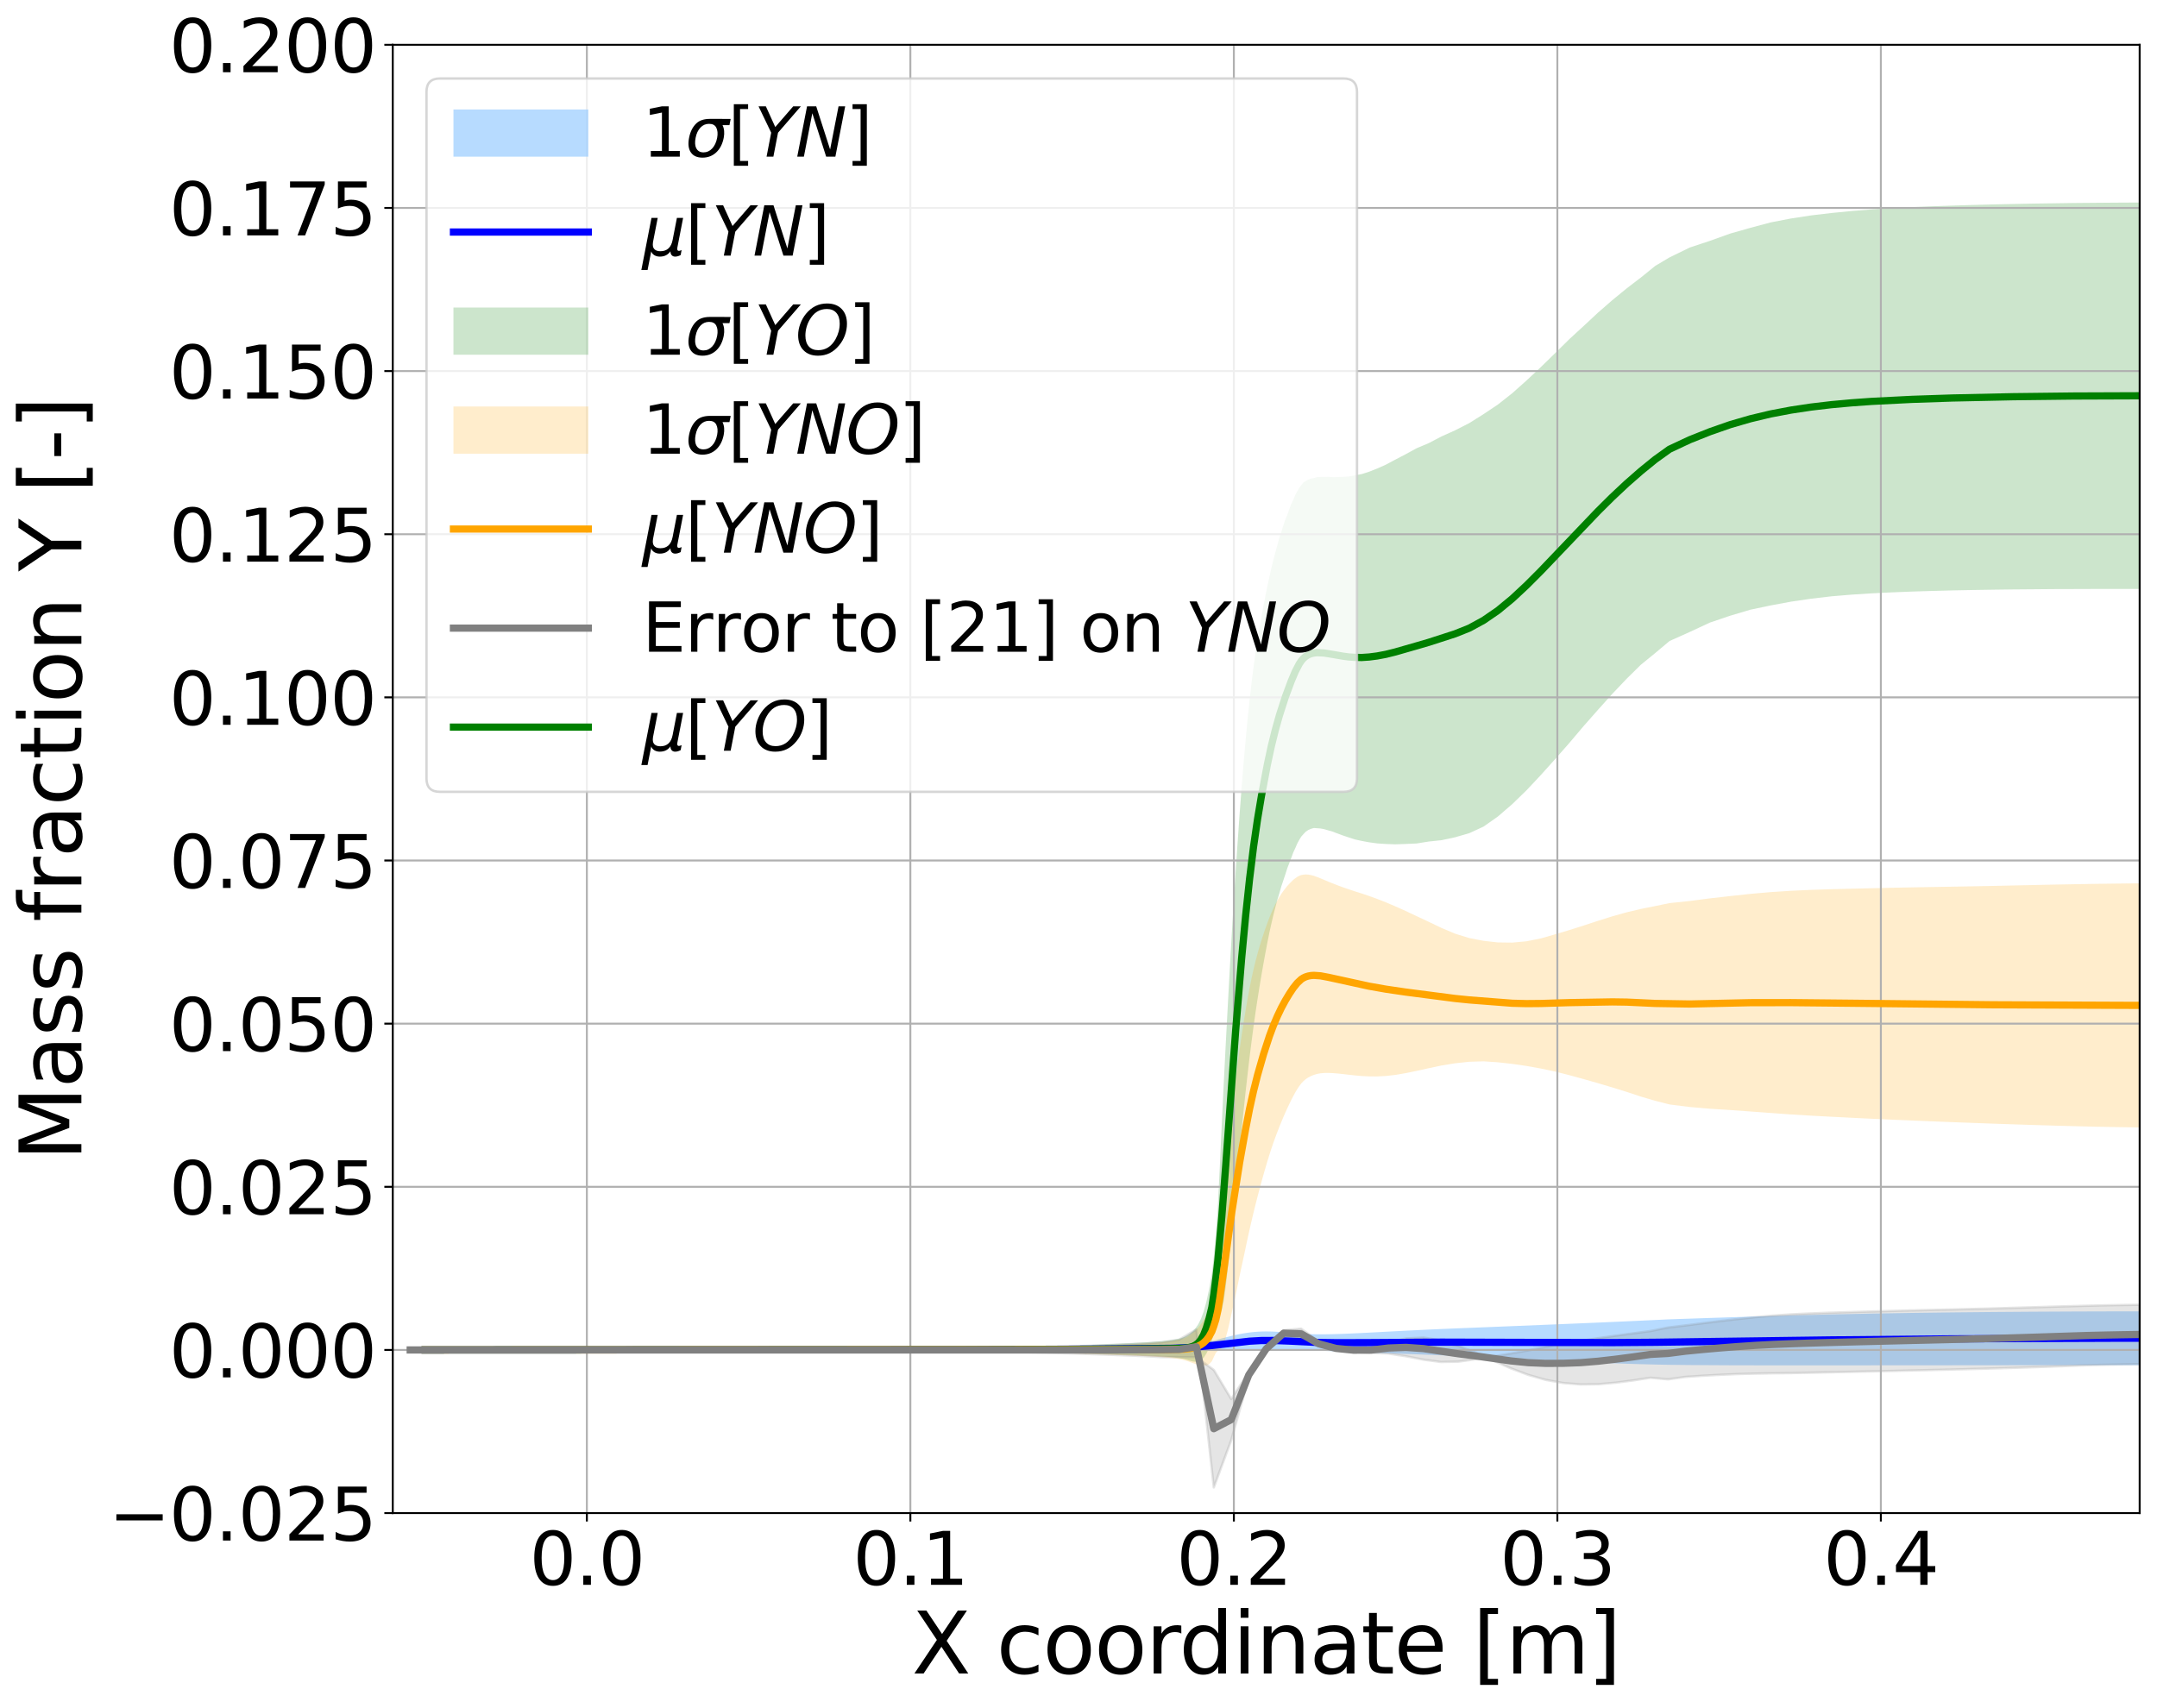 <?xml version="1.0" encoding="utf-8" standalone="no"?>
<!DOCTYPE svg PUBLIC "-//W3C//DTD SVG 1.1//EN"
  "http://www.w3.org/Graphics/SVG/1.1/DTD/svg11.dtd">
<svg xmlns:xlink="http://www.w3.org/1999/xlink" width="895.697pt" height="709.545pt" viewBox="0 0 895.697 709.545" xmlns="http://www.w3.org/2000/svg" version="1.1">
 <defs>
  <style type="text/css">*{stroke-linejoin: round; stroke-linecap: butt}</style>
 </defs>
 <g id="figure_1">
  <g id="patch_1">
   <path d="M 0 709.545 
L 895.697 709.545 
L 895.697 0 
L 0 0 
z
" style="fill: #ffffff"/>
  </g>
  <g id="axes_1">
   <g id="patch_2">
    <path d="M 163.097 628.438 
L 888.497 628.438 
L 888.497 18.598 
L 163.097 18.598 
z
" style="fill: #ffffff"/>
   </g>
   <g id="FillBetweenPolyCollection_1">
    <path d="M 176.53 560.678 
L 176.53 560.678 
L 194.787 560.678 
L 208.115 560.678 
L 217.845 560.678 
L 224.948 560.678 
L 230.134 560.678 
L 233.92 560.678 
L 236.685 560.678 
L 238.705 560.678 
L 240.181 560.678 
L 241.36 560.678 
L 242.528 560.678 
L 243.697 560.678 
L 244.894 560.678 
L 246.092 560.678 
L 247.29 560.678 
L 248.487 560.678 
L 249.685 560.678 
L 250.882 560.678 
L 252.08 560.678 
L 253.277 560.678 
L 254.475 560.678 
L 255.673 560.678 
L 256.87 560.678 
L 258.068 560.678 
L 259.265 560.678 
L 260.463 560.678 
L 261.66 560.678 
L 262.858 560.678 
L 264.055 560.678 
L 265.253 560.678 
L 266.451 560.678 
L 267.648 560.678 
L 268.846 560.678 
L 270.043 560.678 
L 271.241 560.678 
L 272.438 560.678 
L 273.636 560.678 
L 274.834 560.678 
L 276.031 560.678 
L 277.229 560.678 
L 278.426 560.678 
L 279.624 560.678 
L 280.821 560.678 
L 282.019 560.678 
L 283.217 560.678 
L 284.414 560.678 
L 285.612 560.678 
L 286.839 560.678 
L 288.111 560.678 
L 289.428 560.678 
L 290.794 560.678 
L 292.211 560.678 
L 293.679 560.678 
L 295.202 560.678 
L 296.781 560.678 
L 298.419 560.678 
L 300.117 560.678 
L 301.876 560.678 
L 303.699 560.677 
L 305.59 560.677 
L 307.551 560.677 
L 309.584 560.677 
L 311.691 560.677 
L 313.877 560.677 
L 316.141 560.677 
L 318.491 560.676 
L 320.926 560.676 
L 323.45 560.675 
L 326.069 560.675 
L 328.783 560.674 
L 331.597 560.673 
L 334.515 560.671 
L 337.54 560.669 
L 340.676 560.667 
L 343.928 560.664 
L 347.3 560.661 
L 350.796 560.656 
L 354.421 560.651 
L 358.179 560.645 
L 362.075 560.637 
L 366.115 560.628 
L 370.304 560.617 
L 374.647 560.603 
L 379.15 560.588 
L 383.82 560.569 
L 388.661 560.547 
L 393.654 560.521 
L 398.792 560.492 
L 404.119 560.457 
L 409.643 560.418 
L 415.37 560.372 
L 421.308 560.322 
L 427.465 560.263 
L 433.849 560.198 
L 440.468 560.124 
L 447.332 560.043 
L 454.448 559.952 
L 461.827 559.854 
L 469.477 559.744 
L 477.03 559.626 
L 482.667 559.494 
L 486.681 559.353 
L 489.541 559.199 
L 491.578 559.038 
L 493.029 558.864 
L 494.17 558.683 
L 495.301 558.492 
L 496.432 558.295 
L 497.563 558.089 
L 498.694 557.878 
L 499.825 557.662 
L 500.956 557.444 
L 502.087 557.222 
L 503.218 557.001 
L 504.043 556.778 
L 504.868 556.556 
L 505.693 556.333 
L 506.517 556.111 
L 507.342 555.89 
L 508.167 555.672 
L 508.992 555.456 
L 509.817 555.244 
L 510.641 555.036 
L 511.466 554.834 
L 512.291 554.639 
L 513.116 554.452 
L 513.941 554.273 
L 514.765 554.106 
L 515.59 553.947 
L 516.415 553.801 
L 517.24 553.664 
L 518.064 553.542 
L 518.889 553.429 
L 519.714 553.332 
L 520.539 553.245 
L 521.364 553.173 
L 522.188 553.113 
L 523.013 553.066 
L 523.838 553.031 
L 524.663 553.01 
L 525.488 552.998 
L 526.312 553 
L 527.137 553.011 
L 527.962 553.033 
L 528.787 553.063 
L 529.612 553.102 
L 530.436 553.147 
L 531.261 553.2 
L 532.086 553.258 
L 532.911 553.321 
L 533.736 553.388 
L 534.56 553.457 
L 535.385 553.528 
L 536.21 553.6 
L 537.035 553.671 
L 537.86 553.742 
L 538.684 553.81 
L 539.509 553.875 
L 540.342 553.937 
L 541.227 553.995 
L 542.19 554.049 
L 543.228 554.096 
L 544.355 554.136 
L 545.579 554.166 
L 546.905 554.185 
L 548.344 554.191 
L 549.909 554.184 
L 551.611 554.161 
L 553.461 554.123 
L 555.473 554.065 
L 557.662 553.99 
L 560.045 553.894 
L 562.638 553.778 
L 565.458 553.641 
L 568.527 553.484 
L 571.862 553.308 
L 575.486 553.115 
L 579.417 552.907 
L 583.676 552.686 
L 588.28 552.456 
L 593.239 552.22 
L 598.557 551.982 
L 604.216 551.745 
L 610.13 551.509 
L 616.069 551.271 
L 622.008 551.031 
L 627.946 550.791 
L 633.885 550.549 
L 639.823 550.307 
L 645.762 550.062 
L 651.7 549.817 
L 657.639 549.567 
L 663.577 549.315 
L 669.516 549.055 
L 675.454 548.791 
L 681.393 548.517 
L 687.331 548.241 
L 693.27 547.957 
L 701.666 547.676 
L 710.061 547.391 
L 718.457 547.119 
L 726.853 546.846 
L 735.249 546.597 
L 743.645 546.352 
L 752.041 546.138 
L 760.436 545.928 
L 768.832 545.752 
L 777.228 545.579 
L 785.624 545.44 
L 794.02 545.301 
L 802.416 545.194 
L 810.811 545.084 
L 819.207 545.003 
L 827.603 544.919 
L 835.999 544.858 
L 844.395 544.796 
L 852.791 544.753 
L 861.186 544.71 
L 869.582 544.682 
L 877.978 544.658 
L 886.374 544.645 
L 894.77 544.638 
L 894.77 566.982 
L 894.77 566.982 
L 886.374 566.983 
L 877.978 566.985 
L 869.582 566.99 
L 861.186 566.997 
L 852.791 567.005 
L 844.395 567.013 
L 835.999 567.023 
L 827.603 567.031 
L 819.207 567.041 
L 810.811 567.047 
L 802.416 567.056 
L 794.02 567.061 
L 785.624 567.069 
L 777.228 567.072 
L 768.832 567.081 
L 760.436 567.081 
L 752.041 567.089 
L 743.645 567.084 
L 735.249 567.086 
L 726.853 567.068 
L 718.457 567.051 
L 710.061 567.003 
L 701.666 566.949 
L 693.27 566.854 
L 687.331 566.745 
L 681.393 566.59 
L 675.454 566.418 
L 669.516 566.2 
L 663.577 565.968 
L 657.639 565.701 
L 651.7 565.427 
L 645.762 565.129 
L 639.823 564.834 
L 633.885 564.528 
L 627.946 564.233 
L 622.008 563.936 
L 616.069 563.656 
L 610.13 563.381 
L 604.216 563.128 
L 598.557 562.891 
L 593.239 562.684 
L 588.28 562.493 
L 583.676 562.327 
L 579.417 562.173 
L 575.486 562.037 
L 571.862 561.909 
L 568.527 561.793 
L 565.458 561.682 
L 562.638 561.58 
L 560.045 561.48 
L 557.662 561.385 
L 555.473 561.295 
L 553.461 561.209 
L 551.611 561.127 
L 549.909 561.05 
L 548.344 560.977 
L 546.905 560.909 
L 545.579 560.846 
L 544.355 560.787 
L 543.228 560.734 
L 542.19 560.686 
L 541.227 560.644 
L 540.342 560.607 
L 539.509 560.577 
L 538.684 560.549 
L 537.86 560.526 
L 537.035 560.505 
L 536.21 560.487 
L 535.385 560.471 
L 534.56 560.458 
L 533.736 560.446 
L 532.911 560.437 
L 532.086 560.43 
L 531.261 560.426 
L 530.436 560.422 
L 529.612 560.424 
L 528.787 560.425 
L 527.962 560.432 
L 527.137 560.438 
L 526.312 560.45 
L 525.488 560.462 
L 524.663 560.48 
L 523.838 560.497 
L 523.013 560.52 
L 522.188 560.541 
L 521.364 560.568 
L 520.539 560.593 
L 519.714 560.622 
L 518.889 560.648 
L 518.064 560.677 
L 517.24 560.702 
L 516.415 560.728 
L 515.59 560.751 
L 514.765 560.773 
L 513.941 560.791 
L 513.116 560.808 
L 512.291 560.819 
L 511.466 560.828 
L 510.641 560.832 
L 509.817 560.832 
L 508.992 560.825 
L 508.167 560.815 
L 507.342 560.799 
L 506.517 560.779 
L 505.693 560.755 
L 504.868 560.73 
L 504.043 560.704 
L 503.218 560.681 
L 502.087 560.661 
L 500.956 560.645 
L 499.825 560.632 
L 498.694 560.624 
L 497.563 560.618 
L 496.432 560.617 
L 495.301 560.615 
L 494.17 560.617 
L 493.029 560.619 
L 491.578 560.624 
L 489.541 560.628 
L 486.681 560.635 
L 482.667 560.639 
L 477.03 560.644 
L 469.477 560.646 
L 461.827 560.65 
L 454.448 560.652 
L 447.332 560.655 
L 440.468 560.657 
L 433.849 560.661 
L 427.465 560.662 
L 421.308 560.665 
L 415.37 560.666 
L 409.643 560.669 
L 404.119 560.67 
L 398.792 560.672 
L 393.654 560.672 
L 388.661 560.673 
L 383.82 560.674 
L 379.15 560.675 
L 374.647 560.675 
L 370.304 560.676 
L 366.115 560.676 
L 362.075 560.676 
L 358.179 560.677 
L 354.421 560.677 
L 350.796 560.677 
L 347.3 560.677 
L 343.928 560.677 
L 340.676 560.677 
L 337.54 560.677 
L 334.515 560.677 
L 331.597 560.677 
L 328.783 560.678 
L 326.069 560.678 
L 323.45 560.678 
L 320.926 560.678 
L 318.491 560.678 
L 316.141 560.678 
L 313.877 560.678 
L 311.691 560.678 
L 309.584 560.678 
L 307.551 560.678 
L 305.59 560.678 
L 303.699 560.678 
L 301.876 560.678 
L 300.117 560.678 
L 298.419 560.678 
L 296.781 560.678 
L 295.202 560.678 
L 293.679 560.678 
L 292.211 560.678 
L 290.794 560.678 
L 289.428 560.678 
L 288.111 560.678 
L 286.839 560.678 
L 285.612 560.678 
L 284.414 560.678 
L 283.217 560.678 
L 282.019 560.678 
L 280.821 560.678 
L 279.624 560.678 
L 278.426 560.678 
L 277.229 560.678 
L 276.031 560.678 
L 274.834 560.678 
L 273.636 560.678 
L 272.438 560.678 
L 271.241 560.678 
L 270.043 560.678 
L 268.846 560.678 
L 267.648 560.678 
L 266.451 560.678 
L 265.253 560.678 
L 264.055 560.678 
L 262.858 560.678 
L 261.66 560.678 
L 260.463 560.678 
L 259.265 560.678 
L 258.068 560.678 
L 256.87 560.678 
L 255.673 560.678 
L 254.475 560.678 
L 253.277 560.678 
L 252.08 560.678 
L 250.882 560.678 
L 249.685 560.678 
L 248.487 560.678 
L 247.29 560.678 
L 246.092 560.678 
L 244.894 560.678 
L 243.697 560.678 
L 242.528 560.678 
L 241.36 560.678 
L 240.181 560.678 
L 238.705 560.678 
L 236.685 560.678 
L 233.92 560.678 
L 230.134 560.678 
L 224.948 560.678 
L 217.845 560.678 
L 208.115 560.678 
L 194.787 560.678 
L 176.53 560.678 
z
" clip-path="url(#p754faf632c)" style="fill: #99ccff; fill-opacity: 0.7"/>
   </g>
   <g id="FillBetweenPolyCollection_2">
    <path d="M 176.53 560.678 
L 176.53 560.678 
L 194.787 560.678 
L 208.115 560.678 
L 217.845 560.678 
L 224.948 560.678 
L 230.134 560.678 
L 233.92 560.678 
L 236.685 560.678 
L 238.705 560.678 
L 240.181 560.678 
L 241.36 560.678 
L 242.528 560.678 
L 243.697 560.678 
L 244.894 560.678 
L 246.092 560.678 
L 247.29 560.678 
L 248.487 560.678 
L 249.685 560.678 
L 250.882 560.678 
L 252.08 560.678 
L 253.277 560.678 
L 254.475 560.678 
L 255.673 560.678 
L 256.87 560.678 
L 258.068 560.678 
L 259.265 560.678 
L 260.463 560.678 
L 261.66 560.678 
L 262.858 560.678 
L 264.055 560.678 
L 265.253 560.678 
L 266.451 560.678 
L 267.648 560.678 
L 268.846 560.678 
L 270.043 560.678 
L 271.241 560.678 
L 272.438 560.678 
L 273.636 560.678 
L 274.834 560.678 
L 276.031 560.678 
L 277.229 560.678 
L 278.426 560.678 
L 279.624 560.678 
L 280.821 560.678 
L 282.019 560.678 
L 283.217 560.678 
L 284.414 560.678 
L 285.612 560.678 
L 286.839 560.678 
L 288.111 560.678 
L 289.428 560.678 
L 290.794 560.678 
L 292.211 560.678 
L 293.679 560.678 
L 295.202 560.678 
L 296.781 560.678 
L 298.419 560.677 
L 300.117 560.677 
L 301.876 560.677 
L 303.699 560.677 
L 305.59 560.677 
L 307.551 560.677 
L 309.584 560.676 
L 311.691 560.676 
L 313.877 560.675 
L 316.141 560.675 
L 318.491 560.674 
L 320.926 560.673 
L 323.45 560.671 
L 326.069 560.669 
L 328.783 560.666 
L 331.597 560.663 
L 334.515 560.659 
L 337.54 560.654 
L 340.676 560.647 
L 343.928 560.639 
L 347.3 560.629 
L 350.796 560.616 
L 354.421 560.601 
L 358.179 560.582 
L 362.075 560.56 
L 366.115 560.533 
L 370.304 560.5 
L 374.647 560.461 
L 379.15 560.415 
L 383.82 560.361 
L 388.661 560.297 
L 393.654 560.222 
L 398.792 560.135 
L 404.119 560.034 
L 409.643 559.918 
L 415.37 559.784 
L 421.308 559.631 
L 427.465 559.458 
L 433.849 559.261 
L 440.468 559.039 
L 447.332 558.789 
L 454.448 558.509 
L 461.827 558.196 
L 469.477 557.847 
L 477.03 557.458 
L 482.667 557.026 
L 486.681 556.549 
L 489.541 556.018 
L 491.578 555.422 
L 493.029 554.741 
L 494.17 553.929 
L 495.301 552.94 
L 496.432 551.674 
L 497.563 550.021 
L 498.694 547.788 
L 499.825 544.755 
L 500.956 540.681 
L 502.087 535.421 
L 503.218 528.885 
L 504.043 521.9 
L 504.868 513.485 
L 505.693 501.503 
L 506.517 484.823 
L 507.342 466.874 
L 508.167 449.891 
L 508.992 433.641 
L 509.817 418.162 
L 510.641 402.974 
L 511.466 388.472 
L 512.291 374.887 
L 513.116 361.788 
L 513.941 349.634 
L 514.765 337.878 
L 515.59 327.038 
L 516.415 316.802 
L 517.24 307.508 
L 518.064 298.799 
L 518.889 290.963 
L 519.714 283.623 
L 520.539 276.985 
L 521.364 271.012 
L 522.188 265.562 
L 523.013 260.607 
L 523.838 256.015 
L 524.663 251.594 
L 525.488 247.403 
L 526.312 243.335 
L 527.137 239.526 
L 527.962 235.842 
L 528.787 232.525 
L 529.612 229.34 
L 530.436 226.43 
L 531.261 223.323 
L 532.086 220.928 
L 532.911 218.194 
L 533.736 215.806 
L 534.56 213.848 
L 535.385 211.439 
L 536.21 209.342 
L 537.035 207.654 
L 537.86 205.565 
L 538.684 204.154 
L 539.509 202.65 
L 540.342 201.519 
L 541.227 200.413 
L 542.19 199.805 
L 543.228 199.223 
L 544.355 198.766 
L 545.579 198.569 
L 546.905 198.156 
L 548.344 198.099 
L 549.909 198.051 
L 551.611 198.041 
L 553.461 198.178 
L 555.473 198.143 
L 557.662 198.052 
L 560.045 197.888 
L 562.638 197.42 
L 565.458 196.898 
L 568.527 195.919 
L 571.862 194.602 
L 575.486 192.993 
L 579.417 190.892 
L 583.676 188.669 
L 588.28 186.155 
L 593.239 184.067 
L 598.557 181.284 
L 604.216 178.736 
L 610.13 175.721 
L 616.069 171.988 
L 622.008 168.01 
L 627.946 163.33 
L 633.885 158.041 
L 639.823 152.475 
L 645.762 146.69 
L 651.7 140.83 
L 657.639 135.373 
L 663.577 129.835 
L 669.516 124.673 
L 675.454 119.792 
L 681.393 115.252 
L 687.331 110.443 
L 693.27 106.907 
L 701.666 102.809 
L 710.061 100.029 
L 718.457 97.014 
L 726.853 94.629 
L 735.249 92.383 
L 743.645 90.755 
L 752.041 89.467 
L 760.436 88.476 
L 768.832 87.643 
L 777.228 86.978 
L 785.624 86.453 
L 794.02 86.036 
L 802.416 85.674 
L 810.811 85.386 
L 819.207 85.128 
L 827.603 84.905 
L 835.999 84.726 
L 844.395 84.552 
L 852.791 84.437 
L 861.186 84.312 
L 869.582 84.238 
L 877.978 84.17 
L 886.374 84.121 
L 894.77 84.091 
L 894.77 244.623 
L 894.77 244.623 
L 886.374 244.62 
L 877.978 244.615 
L 869.582 244.615 
L 861.186 244.644 
L 852.791 244.67 
L 844.395 244.742 
L 835.999 244.81 
L 827.603 244.919 
L 819.207 245.049 
L 810.811 245.216 
L 802.416 245.437 
L 794.02 245.695 
L 785.624 246.029 
L 777.228 246.44 
L 768.832 246.974 
L 760.436 247.681 
L 752.041 248.668 
L 743.645 249.904 
L 735.249 251.462 
L 726.853 253.23 
L 718.457 255.726 
L 710.061 258.571 
L 701.666 262.475 
L 693.27 266.239 
L 687.331 271.233 
L 681.393 276.07 
L 675.454 281.93 
L 669.516 288.179 
L 663.577 294.793 
L 657.639 301.523 
L 651.7 308.535 
L 645.762 315.3 
L 639.823 321.907 
L 633.885 328.232 
L 627.946 334.002 
L 622.008 339.115 
L 616.069 343.299 
L 610.13 346.049 
L 604.216 347.756 
L 598.557 348.968 
L 593.239 349.523 
L 588.28 350.328 
L 583.676 350.526 
L 579.417 350.679 
L 575.486 350.538 
L 571.862 350.295 
L 568.527 349.838 
L 565.458 349.263 
L 562.638 348.647 
L 560.045 347.812 
L 557.662 347.008 
L 555.473 346.199 
L 553.461 345.427 
L 551.611 344.897 
L 549.909 344.397 
L 548.344 344.092 
L 546.905 343.991 
L 545.579 343.897 
L 544.355 344.247 
L 543.228 344.748 
L 542.19 345.458 
L 541.227 346.481 
L 540.342 347.475 
L 539.509 348.838 
L 538.684 350.352 
L 537.86 352.293 
L 537.035 354.04 
L 536.21 356.306 
L 535.385 358.462 
L 534.56 360.572 
L 533.736 363.164 
L 532.911 365.646 
L 532.086 368.072 
L 531.261 370.989 
L 530.436 373.654 
L 529.612 376.765 
L 528.787 379.998 
L 527.962 383.548 
L 527.137 387.267 
L 526.312 391.35 
L 525.488 395.632 
L 524.663 400.179 
L 523.838 404.876 
L 523.013 409.833 
L 522.188 414.998 
L 521.364 420.465 
L 520.539 426.297 
L 519.714 432.53 
L 518.889 439.102 
L 518.064 446.172 
L 517.24 453.468 
L 516.415 461.184 
L 515.59 469.037 
L 514.765 477.241 
L 513.941 485.501 
L 513.116 494.127 
L 512.291 502.627 
L 511.466 511.199 
L 510.641 519.398 
L 509.817 527.142 
L 508.992 534.358 
L 508.167 540.225 
L 507.342 544.138 
L 506.517 545.423 
L 505.693 545.944 
L 504.868 548.628 
L 504.043 553.118 
L 503.218 556.965 
L 502.087 559.824 
L 500.956 562.168 
L 499.825 563.911 
L 498.694 564.981 
L 497.563 565.496 
L 496.432 565.608 
L 495.301 565.472 
L 494.17 565.181 
L 493.029 564.821 
L 491.578 564.431 
L 489.541 564.049 
L 486.681 563.687 
L 482.667 563.352 
L 477.03 563.046 
L 469.477 562.768 
L 461.827 562.514 
L 454.448 562.284 
L 447.332 562.078 
L 440.468 561.893 
L 433.849 561.729 
L 427.465 561.583 
L 421.308 561.454 
L 415.37 561.341 
L 409.643 561.242 
L 404.119 561.155 
L 398.792 561.08 
L 393.654 561.016 
L 388.661 560.96 
L 383.82 560.913 
L 379.15 560.872 
L 374.647 560.838 
L 370.304 560.809 
L 366.115 560.785 
L 362.075 560.765 
L 358.179 560.748 
L 354.421 560.735 
L 350.796 560.723 
L 347.3 560.714 
L 343.928 560.707 
L 340.676 560.7 
L 337.54 560.696 
L 334.515 560.692 
L 331.597 560.689 
L 328.783 560.686 
L 326.069 560.684 
L 323.45 560.683 
L 320.926 560.681 
L 318.491 560.681 
L 316.141 560.68 
L 313.877 560.679 
L 311.691 560.679 
L 309.584 560.679 
L 307.551 560.678 
L 305.59 560.678 
L 303.699 560.678 
L 301.876 560.678 
L 300.117 560.678 
L 298.419 560.678 
L 296.781 560.678 
L 295.202 560.678 
L 293.679 560.678 
L 292.211 560.678 
L 290.794 560.678 
L 289.428 560.678 
L 288.111 560.678 
L 286.839 560.678 
L 285.612 560.678 
L 284.414 560.678 
L 283.217 560.678 
L 282.019 560.678 
L 280.821 560.678 
L 279.624 560.678 
L 278.426 560.678 
L 277.229 560.678 
L 276.031 560.678 
L 274.834 560.678 
L 273.636 560.678 
L 272.438 560.678 
L 271.241 560.678 
L 270.043 560.678 
L 268.846 560.678 
L 267.648 560.678 
L 266.451 560.678 
L 265.253 560.678 
L 264.055 560.678 
L 262.858 560.678 
L 261.66 560.678 
L 260.463 560.678 
L 259.265 560.678 
L 258.068 560.678 
L 256.87 560.678 
L 255.673 560.678 
L 254.475 560.678 
L 253.277 560.678 
L 252.08 560.678 
L 250.882 560.678 
L 249.685 560.678 
L 248.487 560.678 
L 247.29 560.678 
L 246.092 560.678 
L 244.894 560.678 
L 243.697 560.678 
L 242.528 560.678 
L 241.36 560.678 
L 240.181 560.678 
L 238.705 560.678 
L 236.685 560.678 
L 233.92 560.678 
L 230.134 560.678 
L 224.948 560.678 
L 217.845 560.678 
L 208.115 560.678 
L 194.787 560.678 
L 176.53 560.678 
z
" clip-path="url(#p754faf632c)" style="fill: #008000; fill-opacity: 0.2"/>
   </g>
   <g id="FillBetweenPolyCollection_3">
    <path d="M 176.53 560.678 
L 176.53 560.678 
L 194.787 560.678 
L 208.115 560.678 
L 217.845 560.678 
L 224.948 560.678 
L 230.134 560.678 
L 233.92 560.678 
L 236.685 560.678 
L 238.705 560.678 
L 240.181 560.678 
L 241.36 560.678 
L 242.528 560.678 
L 243.697 560.678 
L 244.894 560.678 
L 246.092 560.678 
L 247.29 560.678 
L 248.487 560.678 
L 249.685 560.678 
L 250.882 560.678 
L 252.08 560.678 
L 253.277 560.678 
L 254.475 560.678 
L 255.673 560.678 
L 256.87 560.678 
L 258.068 560.678 
L 259.265 560.678 
L 260.463 560.678 
L 261.66 560.678 
L 262.858 560.678 
L 264.055 560.678 
L 265.253 560.678 
L 266.451 560.678 
L 267.648 560.678 
L 268.846 560.678 
L 270.043 560.678 
L 271.241 560.678 
L 272.438 560.678 
L 273.636 560.678 
L 274.834 560.678 
L 276.031 560.678 
L 277.229 560.678 
L 278.426 560.678 
L 279.624 560.678 
L 280.821 560.678 
L 282.019 560.678 
L 283.217 560.678 
L 284.414 560.678 
L 285.612 560.678 
L 286.839 560.678 
L 288.111 560.678 
L 289.428 560.678 
L 290.794 560.678 
L 292.211 560.678 
L 293.679 560.678 
L 295.202 560.678 
L 296.781 560.678 
L 298.419 560.678 
L 300.117 560.678 
L 301.876 560.677 
L 303.699 560.677 
L 305.59 560.677 
L 307.551 560.677 
L 309.584 560.677 
L 311.691 560.677 
L 313.877 560.677 
L 316.141 560.676 
L 318.491 560.676 
L 320.926 560.675 
L 323.45 560.674 
L 326.069 560.673 
L 328.783 560.672 
L 331.597 560.67 
L 334.515 560.667 
L 337.54 560.664 
L 340.676 560.66 
L 343.928 560.655 
L 347.3 560.649 
L 350.796 560.641 
L 354.421 560.632 
L 358.179 560.62 
L 362.075 560.605 
L 366.115 560.587 
L 370.304 560.564 
L 374.647 560.538 
L 379.15 560.505 
L 383.82 560.465 
L 388.661 560.418 
L 393.654 560.362 
L 398.792 560.295 
L 404.119 560.216 
L 409.643 560.123 
L 415.37 560.014 
L 421.308 559.887 
L 427.465 559.739 
L 433.849 559.568 
L 440.468 559.372 
L 447.332 559.147 
L 454.448 558.89 
L 461.827 558.597 
L 469.477 558.265 
L 477.03 557.889 
L 482.667 557.467 
L 486.681 556.993 
L 489.541 556.461 
L 491.578 555.864 
L 493.029 555.189 
L 494.17 554.42 
L 495.301 553.542 
L 496.432 552.525 
L 497.563 551.34 
L 498.694 549.931 
L 499.825 548.227 
L 500.956 546.128 
L 502.087 543.569 
L 503.218 540.651 
L 504.043 537.861 
L 504.868 534.325 
L 505.693 527.792 
L 506.517 517.98 
L 507.342 506.865 
L 508.167 496.389 
L 508.992 486.634 
L 509.817 477.895 
L 510.641 469.657 
L 511.466 462.072 
L 512.291 455.089 
L 513.116 448.413 
L 513.941 441.918 
L 514.765 435.747 
L 515.59 430.048 
L 516.415 424.731 
L 517.24 419.606 
L 518.064 414.766 
L 518.889 410.331 
L 519.714 406.284 
L 520.539 402.588 
L 521.364 399.174 
L 522.188 396.073 
L 523.013 393.181 
L 523.838 390.473 
L 524.663 387.937 
L 525.488 385.528 
L 526.312 383.252 
L 527.137 381.079 
L 527.962 379.071 
L 528.787 377.222 
L 529.612 375.554 
L 530.436 373.993 
L 531.261 372.587 
L 532.086 371.245 
L 532.911 370.068 
L 533.736 368.989 
L 534.56 367.955 
L 535.385 367.072 
L 536.21 366.223 
L 537.035 365.426 
L 537.86 364.781 
L 538.684 364.194 
L 539.509 363.754 
L 540.342 363.44 
L 541.227 363.277 
L 542.19 363.196 
L 543.228 363.252 
L 544.355 363.443 
L 545.579 363.75 
L 546.905 364.247 
L 548.344 364.809 
L 549.909 365.464 
L 551.611 366.186 
L 553.461 366.923 
L 555.473 367.717 
L 557.662 368.532 
L 560.045 369.342 
L 562.638 370.209 
L 565.458 371.1 
L 568.527 372.141 
L 571.862 373.345 
L 575.486 374.766 
L 579.417 376.435 
L 583.676 378.346 
L 588.28 380.524 
L 593.239 382.843 
L 598.557 385.39 
L 604.216 387.784 
L 610.13 389.617 
L 616.069 390.752 
L 622.008 391.424 
L 627.946 391.499 
L 633.885 390.946 
L 639.823 389.766 
L 645.762 388.058 
L 651.7 386.281 
L 657.639 384.399 
L 663.577 382.449 
L 669.516 380.586 
L 675.454 378.915 
L 681.393 377.514 
L 687.331 376.32 
L 693.27 375.091 
L 701.666 374.218 
L 710.061 373.117 
L 718.457 372.168 
L 726.853 371.26 
L 735.249 370.523 
L 743.645 369.979 
L 752.041 369.593 
L 760.436 369.319 
L 768.832 369.107 
L 777.228 368.913 
L 785.624 368.722 
L 794.02 368.551 
L 802.416 368.409 
L 810.811 368.264 
L 819.207 368.114 
L 827.603 367.953 
L 835.999 367.766 
L 844.395 367.586 
L 852.791 367.407 
L 861.186 367.25 
L 869.582 367.109 
L 877.978 366.991 
L 886.374 366.898 
L 894.77 366.852 
L 894.77 468.296 
L 894.77 468.296 
L 886.374 468.23 
L 877.978 468.11 
L 869.582 467.943 
L 861.186 467.735 
L 852.791 467.504 
L 844.395 467.248 
L 835.999 466.977 
L 827.603 466.691 
L 819.207 466.384 
L 810.811 466.067 
L 802.416 465.736 
L 794.02 465.389 
L 785.624 465.032 
L 777.228 464.651 
L 768.832 464.246 
L 760.436 463.818 
L 752.041 463.373 
L 743.645 462.865 
L 735.249 462.254 
L 726.853 461.635 
L 718.457 461.033 
L 710.061 460.497 
L 701.666 459.778 
L 693.27 458.716 
L 687.331 457.202 
L 681.393 455.457 
L 675.454 453.494 
L 669.516 451.653 
L 663.577 449.889 
L 657.639 448.189 
L 651.7 446.565 
L 645.762 445.052 
L 639.823 443.804 
L 633.885 442.729 
L 627.946 441.866 
L 622.008 441.208 
L 616.069 440.808 
L 610.13 440.986 
L 604.216 441.623 
L 598.557 442.548 
L 593.239 443.672 
L 588.28 444.764 
L 583.676 445.724 
L 579.417 446.452 
L 575.486 446.895 
L 571.862 447.078 
L 568.527 447.064 
L 565.458 446.91 
L 562.638 446.656 
L 560.045 446.369 
L 557.662 446.092 
L 555.473 445.865 
L 553.461 445.708 
L 551.611 445.621 
L 549.909 445.645 
L 548.344 445.782 
L 546.905 446.044 
L 545.579 446.446 
L 544.355 446.932 
L 543.228 447.528 
L 542.19 448.233 
L 541.227 449.05 
L 540.342 450.015 
L 539.509 451.111 
L 538.684 452.357 
L 537.86 453.725 
L 537.035 455.244 
L 536.21 456.838 
L 535.385 458.541 
L 534.56 460.306 
L 533.736 462.106 
L 532.911 463.991 
L 532.086 465.968 
L 531.261 467.992 
L 530.436 470.126 
L 529.612 472.316 
L 528.787 474.588 
L 527.962 476.999 
L 527.137 479.563 
L 526.312 482.245 
L 525.488 485.017 
L 524.663 487.881 
L 523.838 490.834 
L 523.013 493.889 
L 522.188 497.034 
L 521.364 500.256 
L 520.539 503.621 
L 519.714 507.076 
L 518.889 510.677 
L 518.064 514.402 
L 517.24 518.294 
L 516.415 522.165 
L 515.59 525.961 
L 514.765 529.802 
L 513.941 533.825 
L 513.116 537.814 
L 512.291 541.643 
L 511.466 545.274 
L 510.641 548.939 
L 509.817 552.553 
L 508.992 555.587 
L 508.167 558.273 
L 507.342 559.84 
L 506.517 560.724 
L 505.693 561.047 
L 504.868 561.894 
L 504.043 563.606 
L 503.218 565.367 
L 502.087 566.606 
L 500.956 567.043 
L 499.825 567.14 
L 498.694 567.041 
L 497.563 566.815 
L 496.432 566.504 
L 495.301 566.132 
L 494.17 565.726 
L 493.029 565.302 
L 491.578 564.875 
L 489.541 564.457 
L 486.681 564.057 
L 482.667 563.681 
L 477.03 563.333 
L 469.477 563.012 
L 461.827 562.718 
L 454.448 562.453 
L 447.332 562.214 
L 440.468 562 
L 433.849 561.811 
L 427.465 561.644 
L 421.308 561.498 
L 415.37 561.371 
L 409.643 561.261 
L 404.119 561.166 
L 398.792 561.085 
L 393.654 561.015 
L 388.661 560.956 
L 383.82 560.907 
L 379.15 560.865 
L 374.647 560.83 
L 370.304 560.801 
L 366.115 560.777 
L 362.075 560.758 
L 358.179 560.742 
L 354.421 560.729 
L 350.796 560.718 
L 347.3 560.709 
L 343.928 560.703 
L 340.676 560.697 
L 337.54 560.693 
L 334.515 560.689 
L 331.597 560.687 
L 328.783 560.685 
L 326.069 560.683 
L 323.45 560.682 
L 320.926 560.681 
L 318.491 560.68 
L 316.141 560.679 
L 313.877 560.679 
L 311.691 560.679 
L 309.584 560.678 
L 307.551 560.678 
L 305.59 560.678 
L 303.699 560.678 
L 301.876 560.678 
L 300.117 560.678 
L 298.419 560.678 
L 296.781 560.678 
L 295.202 560.678 
L 293.679 560.678 
L 292.211 560.678 
L 290.794 560.678 
L 289.428 560.678 
L 288.111 560.678 
L 286.839 560.678 
L 285.612 560.678 
L 284.414 560.678 
L 283.217 560.678 
L 282.019 560.678 
L 280.821 560.678 
L 279.624 560.678 
L 278.426 560.678 
L 277.229 560.678 
L 276.031 560.678 
L 274.834 560.678 
L 273.636 560.678 
L 272.438 560.678 
L 271.241 560.678 
L 270.043 560.678 
L 268.846 560.678 
L 267.648 560.678 
L 266.451 560.678 
L 265.253 560.678 
L 264.055 560.678 
L 262.858 560.678 
L 261.66 560.678 
L 260.463 560.678 
L 259.265 560.678 
L 258.068 560.678 
L 256.87 560.678 
L 255.673 560.678 
L 254.475 560.678 
L 253.277 560.678 
L 252.08 560.678 
L 250.882 560.678 
L 249.685 560.678 
L 248.487 560.678 
L 247.29 560.678 
L 246.092 560.678 
L 244.894 560.678 
L 243.697 560.678 
L 242.528 560.678 
L 241.36 560.678 
L 240.181 560.678 
L 238.705 560.678 
L 236.685 560.678 
L 233.92 560.678 
L 230.134 560.678 
L 224.948 560.678 
L 217.845 560.678 
L 208.115 560.678 
L 194.787 560.678 
L 176.53 560.678 
z
" clip-path="url(#p754faf632c)" style="fill: #ffa500; fill-opacity: 0.2"/>
   </g>
   <g id="FillBetweenPolyCollection_4">
    <defs>
     <path id="mc68565d26d" d="M 170.342 -148.868 
L 170.342 -148.868 
L 177.596 -148.868 
L 184.85 -148.868 
L 192.104 -148.868 
L 199.358 -148.868 
L 206.613 -148.868 
L 213.867 -148.868 
L 221.121 -148.868 
L 228.375 -148.868 
L 235.629 -148.868 
L 242.883 -148.868 
L 250.137 -148.868 
L 257.391 -148.868 
L 264.645 -148.868 
L 271.899 -148.868 
L 279.153 -148.868 
L 286.408 -148.868 
L 293.662 -148.868 
L 300.916 -148.868 
L 308.17 -148.867 
L 315.424 -148.866 
L 322.678 -148.864 
L 329.932 -148.86 
L 337.186 -148.853 
L 344.44 -148.842 
L 351.694 -148.825 
L 358.948 -148.801 
L 366.203 -148.768 
L 373.457 -148.723 
L 380.711 -148.667 
L 387.965 -148.596 
L 395.219 -148.509 
L 402.473 -148.405 
L 409.727 -148.283 
L 416.981 -148.14 
L 424.235 -147.978 
L 431.489 -147.796 
L 438.743 -147.594 
L 445.997 -147.373 
L 453.252 -147.133 
L 460.506 -146.875 
L 467.76 -146.6 
L 475.014 -146.299 
L 482.268 -145.889 
L 489.522 -145.864 
L 496.776 -145.864 
L 504.03 -140.571 
L 511.284 -128.467 
L 518.538 -139.685 
L 525.792 -149.777 
L 533.047 -157.051 
L 540.301 -157.695 
L 547.555 -152.449 
L 554.809 -150.165 
L 562.063 -149.507 
L 569.317 -149.921 
L 576.571 -151.965 
L 583.825 -153.625 
L 591.079 -154.012 
L 598.333 -152.843 
L 605.587 -150.556 
L 612.842 -147.699 
L 620.096 -144.45 
L 627.35 -141.243 
L 634.604 -138.503 
L 641.858 -136.439 
L 649.112 -135.129 
L 656.366 -134.534 
L 663.62 -134.628 
L 670.874 -135.263 
L 678.128 -136.202 
L 685.382 -137.321 
L 692.636 -136.652 
L 699.891 -137.662 
L 707.145 -138.151 
L 714.399 -138.542 
L 721.653 -138.85 
L 728.907 -139.043 
L 736.161 -139.164 
L 743.415 -139.253 
L 750.669 -139.389 
L 757.923 -139.547 
L 765.177 -139.704 
L 772.431 -139.859 
L 779.686 -140.015 
L 786.94 -140.175 
L 794.194 -140.344 
L 801.448 -140.512 
L 808.702 -140.688 
L 815.956 -140.871 
L 823.21 -141.061 
L 830.464 -141.263 
L 837.718 -141.482 
L 844.972 -141.715 
L 852.226 -141.969 
L 859.481 -142.24 
L 866.735 -142.514 
L 873.989 -142.702 
L 881.243 -142.849 
L 888.497 -142.981 
L 888.497 -167.622 
L 888.497 -167.622 
L 881.243 -167.521 
L 873.989 -167.39 
L 866.735 -167.229 
L 859.481 -167.037 
L 852.226 -166.833 
L 844.972 -166.613 
L 837.718 -166.398 
L 830.464 -166.183 
L 823.21 -165.983 
L 815.956 -165.799 
L 808.702 -165.624 
L 801.448 -165.456 
L 794.194 -165.293 
L 786.94 -165.107 
L 779.686 -164.909 
L 772.431 -164.707 
L 765.177 -164.499 
L 757.923 -164.266 
L 750.669 -163.982 
L 743.415 -163.615 
L 736.161 -163.119 
L 728.907 -162.476 
L 721.653 -161.707 
L 714.399 -160.875 
L 707.145 -159.975 
L 699.891 -159.042 
L 692.636 -158.181 
L 685.382 -156.719 
L 678.128 -155.748 
L 670.874 -154.776 
L 663.62 -153.741 
L 656.366 -152.644 
L 649.112 -151.517 
L 641.858 -150.143 
L 634.604 -148.681 
L 627.35 -147.395 
L 620.096 -146.236 
L 612.842 -145.022 
L 605.587 -143.998 
L 598.333 -143.855 
L 591.079 -144.841 
L 583.825 -146.242 
L 576.571 -147.376 
L 569.317 -147.678 
L 562.063 -148.032 
L 554.809 -148.837 
L 547.555 -150.428 
L 540.301 -153.405 
L 533.047 -154.64 
L 525.792 -148.904 
L 518.538 -137.243 
L 511.284 -111.42 
L 504.03 -91.765 
L 496.776 -157.381 
L 489.522 -153.081 
L 482.268 -152.049 
L 475.014 -151.556 
L 467.76 -151.206 
L 460.506 -150.896 
L 453.252 -150.613 
L 445.997 -150.355 
L 438.743 -150.122 
L 431.489 -149.914 
L 424.235 -149.729 
L 416.981 -149.566 
L 409.727 -149.424 
L 402.473 -149.305 
L 395.219 -149.204 
L 387.965 -149.12 
L 380.711 -149.054 
L 373.457 -149.001 
L 366.203 -148.959 
L 358.948 -148.929 
L 351.694 -148.906 
L 344.44 -148.891 
L 337.186 -148.881 
L 329.932 -148.875 
L 322.678 -148.871 
L 315.424 -148.869 
L 308.17 -148.868 
L 300.916 -148.868 
L 293.662 -148.868 
L 286.408 -148.868 
L 279.153 -148.868 
L 271.899 -148.868 
L 264.645 -148.868 
L 257.391 -148.868 
L 250.137 -148.868 
L 242.883 -148.868 
L 235.629 -148.868 
L 228.375 -148.868 
L 221.121 -148.868 
L 213.867 -148.868 
L 206.613 -148.868 
L 199.358 -148.868 
L 192.104 -148.868 
L 184.85 -148.868 
L 177.596 -148.868 
L 170.342 -148.868 
z
" style="stroke: #808080; stroke-opacity: 0.2"/>
    </defs>
    <g clip-path="url(#p754faf632c)">
     <use xlink:href="#mc68565d26d" x="0" y="709.545" style="fill: #808080; fill-opacity: 0.2; stroke: #808080; stroke-opacity: 0.2"/>
    </g>
   </g>
   <g id="matplotlib.axis_1">
    <g id="xtick_1">
     <g id="line2d_1">
      <path d="M 243.697 628.438 
L 243.697 18.598 
" clip-path="url(#p754faf632c)" style="fill: none; stroke: #b0b0b0; stroke-width: 0.8; stroke-linecap: square"/>
     </g>
     <g id="line2d_2">
      <defs>
       <path id="mbaadc8b92f" d="M 0 0 
L 0 3.5 
" style="stroke: #000000; stroke-width: 0.8"/>
      </defs>
      <g>
       <use xlink:href="#mbaadc8b92f" x="243.697" y="628.438" style="stroke: #000000; stroke-width: 0.8"/>
      </g>
     </g>
     <g id="text_1">
      <!-- 0.0 -->
      <g transform="translate(219.842 658.233) scale(0.3 -0.3)">
       <defs>
        <path id="DejaVuSans-30" d="M 2034 4250 
Q 1547 4250 1301 3770 
Q 1056 3291 1056 2328 
Q 1056 1369 1301 889 
Q 1547 409 2034 409 
Q 2525 409 2770 889 
Q 3016 1369 3016 2328 
Q 3016 3291 2770 3770 
Q 2525 4250 2034 4250 
z
M 2034 4750 
Q 2819 4750 3233 4129 
Q 3647 3509 3647 2328 
Q 3647 1150 3233 529 
Q 2819 -91 2034 -91 
Q 1250 -91 836 529 
Q 422 1150 422 2328 
Q 422 3509 836 4129 
Q 1250 4750 2034 4750 
z
" transform="scale(0.016)"/>
        <path id="DejaVuSans-2e" d="M 684 794 
L 1344 794 
L 1344 0 
L 684 0 
L 684 794 
z
" transform="scale(0.016)"/>
       </defs>
       <use xlink:href="#DejaVuSans-30"/>
       <use xlink:href="#DejaVuSans-2e" transform="translate(63.623 0)"/>
       <use xlink:href="#DejaVuSans-30" transform="translate(95.41 0)"/>
      </g>
     </g>
    </g>
    <g id="xtick_2">
     <g id="line2d_3">
      <path d="M 378.03 628.438 
L 378.03 18.598 
" clip-path="url(#p754faf632c)" style="fill: none; stroke: #b0b0b0; stroke-width: 0.8; stroke-linecap: square"/>
     </g>
     <g id="line2d_4">
      <g>
       <use xlink:href="#mbaadc8b92f" x="378.03" y="628.438" style="stroke: #000000; stroke-width: 0.8"/>
      </g>
     </g>
     <g id="text_2">
      <!-- 0.1 -->
      <g transform="translate(354.176 658.233) scale(0.3 -0.3)">
       <defs>
        <path id="DejaVuSans-31" d="M 794 531 
L 1825 531 
L 1825 4091 
L 703 3866 
L 703 4441 
L 1819 4666 
L 2450 4666 
L 2450 531 
L 3481 531 
L 3481 0 
L 794 0 
L 794 531 
z
" transform="scale(0.016)"/>
       </defs>
       <use xlink:href="#DejaVuSans-30"/>
       <use xlink:href="#DejaVuSans-2e" transform="translate(63.623 0)"/>
       <use xlink:href="#DejaVuSans-31" transform="translate(95.41 0)"/>
      </g>
     </g>
    </g>
    <g id="xtick_3">
     <g id="line2d_5">
      <path d="M 512.364 628.438 
L 512.364 18.598 
" clip-path="url(#p754faf632c)" style="fill: none; stroke: #b0b0b0; stroke-width: 0.8; stroke-linecap: square"/>
     </g>
     <g id="line2d_6">
      <g>
       <use xlink:href="#mbaadc8b92f" x="512.364" y="628.438" style="stroke: #000000; stroke-width: 0.8"/>
      </g>
     </g>
     <g id="text_3">
      <!-- 0.2 -->
      <g transform="translate(488.509 658.233) scale(0.3 -0.3)">
       <defs>
        <path id="DejaVuSans-32" d="M 1228 531 
L 3431 531 
L 3431 0 
L 469 0 
L 469 531 
Q 828 903 1448 1529 
Q 2069 2156 2228 2338 
Q 2531 2678 2651 2914 
Q 2772 3150 2772 3378 
Q 2772 3750 2511 3984 
Q 2250 4219 1831 4219 
Q 1534 4219 1204 4116 
Q 875 4013 500 3803 
L 500 4441 
Q 881 4594 1212 4672 
Q 1544 4750 1819 4750 
Q 2544 4750 2975 4387 
Q 3406 4025 3406 3419 
Q 3406 3131 3298 2873 
Q 3191 2616 2906 2266 
Q 2828 2175 2409 1742 
Q 1991 1309 1228 531 
z
" transform="scale(0.016)"/>
       </defs>
       <use xlink:href="#DejaVuSans-30"/>
       <use xlink:href="#DejaVuSans-2e" transform="translate(63.623 0)"/>
       <use xlink:href="#DejaVuSans-32" transform="translate(95.41 0)"/>
      </g>
     </g>
    </g>
    <g id="xtick_4">
     <g id="line2d_7">
      <path d="M 646.697 628.438 
L 646.697 18.598 
" clip-path="url(#p754faf632c)" style="fill: none; stroke: #b0b0b0; stroke-width: 0.8; stroke-linecap: square"/>
     </g>
     <g id="line2d_8">
      <g>
       <use xlink:href="#mbaadc8b92f" x="646.697" y="628.438" style="stroke: #000000; stroke-width: 0.8"/>
      </g>
     </g>
     <g id="text_4">
      <!-- 0.3 -->
      <g transform="translate(622.842 658.233) scale(0.3 -0.3)">
       <defs>
        <path id="DejaVuSans-33" d="M 2597 2516 
Q 3050 2419 3304 2112 
Q 3559 1806 3559 1356 
Q 3559 666 3084 287 
Q 2609 -91 1734 -91 
Q 1441 -91 1130 -33 
Q 819 25 488 141 
L 488 750 
Q 750 597 1062 519 
Q 1375 441 1716 441 
Q 2309 441 2620 675 
Q 2931 909 2931 1356 
Q 2931 1769 2642 2001 
Q 2353 2234 1838 2234 
L 1294 2234 
L 1294 2753 
L 1863 2753 
Q 2328 2753 2575 2939 
Q 2822 3125 2822 3475 
Q 2822 3834 2567 4026 
Q 2313 4219 1838 4219 
Q 1578 4219 1281 4162 
Q 984 4106 628 3988 
L 628 4550 
Q 988 4650 1302 4700 
Q 1616 4750 1894 4750 
Q 2613 4750 3031 4423 
Q 3450 4097 3450 3541 
Q 3450 3153 3228 2886 
Q 3006 2619 2597 2516 
z
" transform="scale(0.016)"/>
       </defs>
       <use xlink:href="#DejaVuSans-30"/>
       <use xlink:href="#DejaVuSans-2e" transform="translate(63.623 0)"/>
       <use xlink:href="#DejaVuSans-33" transform="translate(95.41 0)"/>
      </g>
     </g>
    </g>
    <g id="xtick_5">
     <g id="line2d_9">
      <path d="M 781.03 628.438 
L 781.03 18.598 
" clip-path="url(#p754faf632c)" style="fill: none; stroke: #b0b0b0; stroke-width: 0.8; stroke-linecap: square"/>
     </g>
     <g id="line2d_10">
      <g>
       <use xlink:href="#mbaadc8b92f" x="781.03" y="628.438" style="stroke: #000000; stroke-width: 0.8"/>
      </g>
     </g>
     <g id="text_5">
      <!-- 0.4 -->
      <g transform="translate(757.176 658.233) scale(0.3 -0.3)">
       <defs>
        <path id="DejaVuSans-34" d="M 2419 4116 
L 825 1625 
L 2419 1625 
L 2419 4116 
z
M 2253 4666 
L 3047 4666 
L 3047 1625 
L 3713 1625 
L 3713 1100 
L 3047 1100 
L 3047 0 
L 2419 0 
L 2419 1100 
L 313 1100 
L 313 1709 
L 2253 4666 
z
" transform="scale(0.016)"/>
       </defs>
       <use xlink:href="#DejaVuSans-30"/>
       <use xlink:href="#DejaVuSans-2e" transform="translate(63.623 0)"/>
       <use xlink:href="#DejaVuSans-34" transform="translate(95.41 0)"/>
      </g>
     </g>
    </g>
    <g id="text_6">
     <!-- X coordinate [m] -->
     <g transform="translate(378.644 695.067) scale(0.35 -0.35)">
      <defs>
       <path id="DejaVuSans-58" d="M 403 4666 
L 1081 4666 
L 2241 2931 
L 3406 4666 
L 4084 4666 
L 2584 2425 
L 4184 0 
L 3506 0 
L 2194 1984 
L 872 0 
L 191 0 
L 1856 2491 
L 403 4666 
z
" transform="scale(0.016)"/>
       <path id="DejaVuSans-20" transform="scale(0.016)"/>
       <path id="DejaVuSans-63" d="M 3122 3366 
L 3122 2828 
Q 2878 2963 2633 3030 
Q 2388 3097 2138 3097 
Q 1578 3097 1268 2742 
Q 959 2388 959 1747 
Q 959 1106 1268 751 
Q 1578 397 2138 397 
Q 2388 397 2633 464 
Q 2878 531 3122 666 
L 3122 134 
Q 2881 22 2623 -34 
Q 2366 -91 2075 -91 
Q 1284 -91 818 406 
Q 353 903 353 1747 
Q 353 2603 823 3093 
Q 1294 3584 2113 3584 
Q 2378 3584 2631 3529 
Q 2884 3475 3122 3366 
z
" transform="scale(0.016)"/>
       <path id="DejaVuSans-6f" d="M 1959 3097 
Q 1497 3097 1228 2736 
Q 959 2375 959 1747 
Q 959 1119 1226 758 
Q 1494 397 1959 397 
Q 2419 397 2687 759 
Q 2956 1122 2956 1747 
Q 2956 2369 2687 2733 
Q 2419 3097 1959 3097 
z
M 1959 3584 
Q 2709 3584 3137 3096 
Q 3566 2609 3566 1747 
Q 3566 888 3137 398 
Q 2709 -91 1959 -91 
Q 1206 -91 779 398 
Q 353 888 353 1747 
Q 353 2609 779 3096 
Q 1206 3584 1959 3584 
z
" transform="scale(0.016)"/>
       <path id="DejaVuSans-72" d="M 2631 2963 
Q 2534 3019 2420 3045 
Q 2306 3072 2169 3072 
Q 1681 3072 1420 2755 
Q 1159 2438 1159 1844 
L 1159 0 
L 581 0 
L 581 3500 
L 1159 3500 
L 1159 2956 
Q 1341 3275 1631 3429 
Q 1922 3584 2338 3584 
Q 2397 3584 2469 3576 
Q 2541 3569 2628 3553 
L 2631 2963 
z
" transform="scale(0.016)"/>
       <path id="DejaVuSans-64" d="M 2906 2969 
L 2906 4863 
L 3481 4863 
L 3481 0 
L 2906 0 
L 2906 525 
Q 2725 213 2448 61 
Q 2172 -91 1784 -91 
Q 1150 -91 751 415 
Q 353 922 353 1747 
Q 353 2572 751 3078 
Q 1150 3584 1784 3584 
Q 2172 3584 2448 3432 
Q 2725 3281 2906 2969 
z
M 947 1747 
Q 947 1113 1208 752 
Q 1469 391 1925 391 
Q 2381 391 2643 752 
Q 2906 1113 2906 1747 
Q 2906 2381 2643 2742 
Q 2381 3103 1925 3103 
Q 1469 3103 1208 2742 
Q 947 2381 947 1747 
z
" transform="scale(0.016)"/>
       <path id="DejaVuSans-69" d="M 603 3500 
L 1178 3500 
L 1178 0 
L 603 0 
L 603 3500 
z
M 603 4863 
L 1178 4863 
L 1178 4134 
L 603 4134 
L 603 4863 
z
" transform="scale(0.016)"/>
       <path id="DejaVuSans-6e" d="M 3513 2113 
L 3513 0 
L 2938 0 
L 2938 2094 
Q 2938 2591 2744 2837 
Q 2550 3084 2163 3084 
Q 1697 3084 1428 2787 
Q 1159 2491 1159 1978 
L 1159 0 
L 581 0 
L 581 3500 
L 1159 3500 
L 1159 2956 
Q 1366 3272 1645 3428 
Q 1925 3584 2291 3584 
Q 2894 3584 3203 3211 
Q 3513 2838 3513 2113 
z
" transform="scale(0.016)"/>
       <path id="DejaVuSans-61" d="M 2194 1759 
Q 1497 1759 1228 1600 
Q 959 1441 959 1056 
Q 959 750 1161 570 
Q 1363 391 1709 391 
Q 2188 391 2477 730 
Q 2766 1069 2766 1631 
L 2766 1759 
L 2194 1759 
z
M 3341 1997 
L 3341 0 
L 2766 0 
L 2766 531 
Q 2569 213 2275 61 
Q 1981 -91 1556 -91 
Q 1019 -91 701 211 
Q 384 513 384 1019 
Q 384 1609 779 1909 
Q 1175 2209 1959 2209 
L 2766 2209 
L 2766 2266 
Q 2766 2663 2505 2880 
Q 2244 3097 1772 3097 
Q 1472 3097 1187 3025 
Q 903 2953 641 2809 
L 641 3341 
Q 956 3463 1253 3523 
Q 1550 3584 1831 3584 
Q 2591 3584 2966 3190 
Q 3341 2797 3341 1997 
z
" transform="scale(0.016)"/>
       <path id="DejaVuSans-74" d="M 1172 4494 
L 1172 3500 
L 2356 3500 
L 2356 3053 
L 1172 3053 
L 1172 1153 
Q 1172 725 1289 603 
Q 1406 481 1766 481 
L 2356 481 
L 2356 0 
L 1766 0 
Q 1100 0 847 248 
Q 594 497 594 1153 
L 594 3053 
L 172 3053 
L 172 3500 
L 594 3500 
L 594 4494 
L 1172 4494 
z
" transform="scale(0.016)"/>
       <path id="DejaVuSans-65" d="M 3597 1894 
L 3597 1613 
L 953 1613 
Q 991 1019 1311 708 
Q 1631 397 2203 397 
Q 2534 397 2845 478 
Q 3156 559 3463 722 
L 3463 178 
Q 3153 47 2828 -22 
Q 2503 -91 2169 -91 
Q 1331 -91 842 396 
Q 353 884 353 1716 
Q 353 2575 817 3079 
Q 1281 3584 2069 3584 
Q 2775 3584 3186 3129 
Q 3597 2675 3597 1894 
z
M 3022 2063 
Q 3016 2534 2758 2815 
Q 2500 3097 2075 3097 
Q 1594 3097 1305 2825 
Q 1016 2553 972 2059 
L 3022 2063 
z
" transform="scale(0.016)"/>
       <path id="DejaVuSans-5b" d="M 550 4863 
L 1875 4863 
L 1875 4416 
L 1125 4416 
L 1125 -397 
L 1875 -397 
L 1875 -844 
L 550 -844 
L 550 4863 
z
" transform="scale(0.016)"/>
       <path id="DejaVuSans-6d" d="M 3328 2828 
Q 3544 3216 3844 3400 
Q 4144 3584 4550 3584 
Q 5097 3584 5394 3201 
Q 5691 2819 5691 2113 
L 5691 0 
L 5113 0 
L 5113 2094 
Q 5113 2597 4934 2840 
Q 4756 3084 4391 3084 
Q 3944 3084 3684 2787 
Q 3425 2491 3425 1978 
L 3425 0 
L 2847 0 
L 2847 2094 
Q 2847 2600 2669 2842 
Q 2491 3084 2119 3084 
Q 1678 3084 1418 2786 
Q 1159 2488 1159 1978 
L 1159 0 
L 581 0 
L 581 3500 
L 1159 3500 
L 1159 2956 
Q 1356 3278 1631 3431 
Q 1906 3584 2284 3584 
Q 2666 3584 2933 3390 
Q 3200 3197 3328 2828 
z
" transform="scale(0.016)"/>
       <path id="DejaVuSans-5d" d="M 1947 4863 
L 1947 -844 
L 622 -844 
L 622 -397 
L 1369 -397 
L 1369 4416 
L 622 4416 
L 622 4863 
L 1947 4863 
z
" transform="scale(0.016)"/>
      </defs>
      <use xlink:href="#DejaVuSans-58"/>
      <use xlink:href="#DejaVuSans-20" transform="translate(68.506 0)"/>
      <use xlink:href="#DejaVuSans-63" transform="translate(100.293 0)"/>
      <use xlink:href="#DejaVuSans-6f" transform="translate(155.273 0)"/>
      <use xlink:href="#DejaVuSans-6f" transform="translate(216.455 0)"/>
      <use xlink:href="#DejaVuSans-72" transform="translate(277.637 0)"/>
      <use xlink:href="#DejaVuSans-64" transform="translate(317 0)"/>
      <use xlink:href="#DejaVuSans-69" transform="translate(380.477 0)"/>
      <use xlink:href="#DejaVuSans-6e" transform="translate(408.26 0)"/>
      <use xlink:href="#DejaVuSans-61" transform="translate(471.639 0)"/>
      <use xlink:href="#DejaVuSans-74" transform="translate(532.918 0)"/>
      <use xlink:href="#DejaVuSans-65" transform="translate(572.127 0)"/>
      <use xlink:href="#DejaVuSans-20" transform="translate(633.65 0)"/>
      <use xlink:href="#DejaVuSans-5b" transform="translate(665.438 0)"/>
      <use xlink:href="#DejaVuSans-6d" transform="translate(704.451 0)"/>
      <use xlink:href="#DejaVuSans-5d" transform="translate(801.863 0)"/>
     </g>
    </g>
   </g>
   <g id="matplotlib.axis_2">
    <g id="ytick_1">
     <g id="line2d_11">
      <path d="M 163.097 628.438 
L 888.497 628.438 
" clip-path="url(#p754faf632c)" style="fill: none; stroke: #b0b0b0; stroke-width: 0.8; stroke-linecap: square"/>
     </g>
     <g id="line2d_12">
      <defs>
       <path id="mc576b7e6c5" d="M 0 0 
L -3.5 0 
" style="stroke: #000000; stroke-width: 0.8"/>
      </defs>
      <g>
       <use xlink:href="#mc576b7e6c5" x="163.097" y="628.438" style="stroke: #000000; stroke-width: 0.8"/>
      </g>
     </g>
     <g id="text_7">
      <!-- −0.025 -->
      <g transform="translate(45.073 639.835) scale(0.3 -0.3)">
       <defs>
        <path id="DejaVuSans-2212" d="M 678 2272 
L 4684 2272 
L 4684 1741 
L 678 1741 
L 678 2272 
z
" transform="scale(0.016)"/>
        <path id="DejaVuSans-35" d="M 691 4666 
L 3169 4666 
L 3169 4134 
L 1269 4134 
L 1269 2991 
Q 1406 3038 1543 3061 
Q 1681 3084 1819 3084 
Q 2600 3084 3056 2656 
Q 3513 2228 3513 1497 
Q 3513 744 3044 326 
Q 2575 -91 1722 -91 
Q 1428 -91 1123 -41 
Q 819 9 494 109 
L 494 744 
Q 775 591 1075 516 
Q 1375 441 1709 441 
Q 2250 441 2565 725 
Q 2881 1009 2881 1497 
Q 2881 1984 2565 2268 
Q 2250 2553 1709 2553 
Q 1456 2553 1204 2497 
Q 953 2441 691 2322 
L 691 4666 
z
" transform="scale(0.016)"/>
       </defs>
       <use xlink:href="#DejaVuSans-2212"/>
       <use xlink:href="#DejaVuSans-30" transform="translate(83.789 0)"/>
       <use xlink:href="#DejaVuSans-2e" transform="translate(147.412 0)"/>
       <use xlink:href="#DejaVuSans-30" transform="translate(179.199 0)"/>
       <use xlink:href="#DejaVuSans-32" transform="translate(242.822 0)"/>
       <use xlink:href="#DejaVuSans-35" transform="translate(306.445 0)"/>
      </g>
     </g>
    </g>
    <g id="ytick_2">
     <g id="line2d_13">
      <path d="M 163.097 560.678 
L 888.497 560.678 
" clip-path="url(#p754faf632c)" style="fill: none; stroke: #b0b0b0; stroke-width: 0.8; stroke-linecap: square"/>
     </g>
     <g id="line2d_14">
      <g>
       <use xlink:href="#mc576b7e6c5" x="163.097" y="560.678" style="stroke: #000000; stroke-width: 0.8"/>
      </g>
     </g>
     <g id="text_8">
      <!-- 0.000 -->
      <g transform="translate(70.213 572.075) scale(0.3 -0.3)">
       <use xlink:href="#DejaVuSans-30"/>
       <use xlink:href="#DejaVuSans-2e" transform="translate(63.623 0)"/>
       <use xlink:href="#DejaVuSans-30" transform="translate(95.41 0)"/>
       <use xlink:href="#DejaVuSans-30" transform="translate(159.033 0)"/>
       <use xlink:href="#DejaVuSans-30" transform="translate(222.656 0)"/>
      </g>
     </g>
    </g>
    <g id="ytick_3">
     <g id="line2d_15">
      <path d="M 163.097 492.918 
L 888.497 492.918 
" clip-path="url(#p754faf632c)" style="fill: none; stroke: #b0b0b0; stroke-width: 0.8; stroke-linecap: square"/>
     </g>
     <g id="line2d_16">
      <g>
       <use xlink:href="#mc576b7e6c5" x="163.097" y="492.918" style="stroke: #000000; stroke-width: 0.8"/>
      </g>
     </g>
     <g id="text_9">
      <!-- 0.025 -->
      <g transform="translate(70.213 504.315) scale(0.3 -0.3)">
       <use xlink:href="#DejaVuSans-30"/>
       <use xlink:href="#DejaVuSans-2e" transform="translate(63.623 0)"/>
       <use xlink:href="#DejaVuSans-30" transform="translate(95.41 0)"/>
       <use xlink:href="#DejaVuSans-32" transform="translate(159.033 0)"/>
       <use xlink:href="#DejaVuSans-35" transform="translate(222.656 0)"/>
      </g>
     </g>
    </g>
    <g id="ytick_4">
     <g id="line2d_17">
      <path d="M 163.097 425.158 
L 888.497 425.158 
" clip-path="url(#p754faf632c)" style="fill: none; stroke: #b0b0b0; stroke-width: 0.8; stroke-linecap: square"/>
     </g>
     <g id="line2d_18">
      <g>
       <use xlink:href="#mc576b7e6c5" x="163.097" y="425.158" style="stroke: #000000; stroke-width: 0.8"/>
      </g>
     </g>
     <g id="text_10">
      <!-- 0.050 -->
      <g transform="translate(70.213 436.555) scale(0.3 -0.3)">
       <use xlink:href="#DejaVuSans-30"/>
       <use xlink:href="#DejaVuSans-2e" transform="translate(63.623 0)"/>
       <use xlink:href="#DejaVuSans-30" transform="translate(95.41 0)"/>
       <use xlink:href="#DejaVuSans-35" transform="translate(159.033 0)"/>
       <use xlink:href="#DejaVuSans-30" transform="translate(222.656 0)"/>
      </g>
     </g>
    </g>
    <g id="ytick_5">
     <g id="line2d_19">
      <path d="M 163.097 357.398 
L 888.497 357.398 
" clip-path="url(#p754faf632c)" style="fill: none; stroke: #b0b0b0; stroke-width: 0.8; stroke-linecap: square"/>
     </g>
     <g id="line2d_20">
      <g>
       <use xlink:href="#mc576b7e6c5" x="163.097" y="357.398" style="stroke: #000000; stroke-width: 0.8"/>
      </g>
     </g>
     <g id="text_11">
      <!-- 0.075 -->
      <g transform="translate(70.213 368.795) scale(0.3 -0.3)">
       <defs>
        <path id="DejaVuSans-37" d="M 525 4666 
L 3525 4666 
L 3525 4397 
L 1831 0 
L 1172 0 
L 2766 4134 
L 525 4134 
L 525 4666 
z
" transform="scale(0.016)"/>
       </defs>
       <use xlink:href="#DejaVuSans-30"/>
       <use xlink:href="#DejaVuSans-2e" transform="translate(63.623 0)"/>
       <use xlink:href="#DejaVuSans-30" transform="translate(95.41 0)"/>
       <use xlink:href="#DejaVuSans-37" transform="translate(159.033 0)"/>
       <use xlink:href="#DejaVuSans-35" transform="translate(222.656 0)"/>
      </g>
     </g>
    </g>
    <g id="ytick_6">
     <g id="line2d_21">
      <path d="M 163.097 289.638 
L 888.497 289.638 
" clip-path="url(#p754faf632c)" style="fill: none; stroke: #b0b0b0; stroke-width: 0.8; stroke-linecap: square"/>
     </g>
     <g id="line2d_22">
      <g>
       <use xlink:href="#mc576b7e6c5" x="163.097" y="289.638" style="stroke: #000000; stroke-width: 0.8"/>
      </g>
     </g>
     <g id="text_12">
      <!-- 0.100 -->
      <g transform="translate(70.213 301.035) scale(0.3 -0.3)">
       <use xlink:href="#DejaVuSans-30"/>
       <use xlink:href="#DejaVuSans-2e" transform="translate(63.623 0)"/>
       <use xlink:href="#DejaVuSans-31" transform="translate(95.41 0)"/>
       <use xlink:href="#DejaVuSans-30" transform="translate(159.033 0)"/>
       <use xlink:href="#DejaVuSans-30" transform="translate(222.656 0)"/>
      </g>
     </g>
    </g>
    <g id="ytick_7">
     <g id="line2d_23">
      <path d="M 163.097 221.878 
L 888.497 221.878 
" clip-path="url(#p754faf632c)" style="fill: none; stroke: #b0b0b0; stroke-width: 0.8; stroke-linecap: square"/>
     </g>
     <g id="line2d_24">
      <g>
       <use xlink:href="#mc576b7e6c5" x="163.097" y="221.878" style="stroke: #000000; stroke-width: 0.8"/>
      </g>
     </g>
     <g id="text_13">
      <!-- 0.125 -->
      <g transform="translate(70.213 233.275) scale(0.3 -0.3)">
       <use xlink:href="#DejaVuSans-30"/>
       <use xlink:href="#DejaVuSans-2e" transform="translate(63.623 0)"/>
       <use xlink:href="#DejaVuSans-31" transform="translate(95.41 0)"/>
       <use xlink:href="#DejaVuSans-32" transform="translate(159.033 0)"/>
       <use xlink:href="#DejaVuSans-35" transform="translate(222.656 0)"/>
      </g>
     </g>
    </g>
    <g id="ytick_8">
     <g id="line2d_25">
      <path d="M 163.097 154.118 
L 888.497 154.118 
" clip-path="url(#p754faf632c)" style="fill: none; stroke: #b0b0b0; stroke-width: 0.8; stroke-linecap: square"/>
     </g>
     <g id="line2d_26">
      <g>
       <use xlink:href="#mc576b7e6c5" x="163.097" y="154.118" style="stroke: #000000; stroke-width: 0.8"/>
      </g>
     </g>
     <g id="text_14">
      <!-- 0.150 -->
      <g transform="translate(70.213 165.515) scale(0.3 -0.3)">
       <use xlink:href="#DejaVuSans-30"/>
       <use xlink:href="#DejaVuSans-2e" transform="translate(63.623 0)"/>
       <use xlink:href="#DejaVuSans-31" transform="translate(95.41 0)"/>
       <use xlink:href="#DejaVuSans-35" transform="translate(159.033 0)"/>
       <use xlink:href="#DejaVuSans-30" transform="translate(222.656 0)"/>
      </g>
     </g>
    </g>
    <g id="ytick_9">
     <g id="line2d_27">
      <path d="M 163.097 86.358 
L 888.497 86.358 
" clip-path="url(#p754faf632c)" style="fill: none; stroke: #b0b0b0; stroke-width: 0.8; stroke-linecap: square"/>
     </g>
     <g id="line2d_28">
      <g>
       <use xlink:href="#mc576b7e6c5" x="163.097" y="86.358" style="stroke: #000000; stroke-width: 0.8"/>
      </g>
     </g>
     <g id="text_15">
      <!-- 0.175 -->
      <g transform="translate(70.213 97.755) scale(0.3 -0.3)">
       <use xlink:href="#DejaVuSans-30"/>
       <use xlink:href="#DejaVuSans-2e" transform="translate(63.623 0)"/>
       <use xlink:href="#DejaVuSans-31" transform="translate(95.41 0)"/>
       <use xlink:href="#DejaVuSans-37" transform="translate(159.033 0)"/>
       <use xlink:href="#DejaVuSans-35" transform="translate(222.656 0)"/>
      </g>
     </g>
    </g>
    <g id="ytick_10">
     <g id="line2d_29">
      <path d="M 163.097 18.598 
L 888.497 18.598 
" clip-path="url(#p754faf632c)" style="fill: none; stroke: #b0b0b0; stroke-width: 0.8; stroke-linecap: square"/>
     </g>
     <g id="line2d_30">
      <g>
       <use xlink:href="#mc576b7e6c5" x="163.097" y="18.598" style="stroke: #000000; stroke-width: 0.8"/>
      </g>
     </g>
     <g id="text_16">
      <!-- 0.200 -->
      <g transform="translate(70.213 29.995) scale(0.3 -0.3)">
       <use xlink:href="#DejaVuSans-30"/>
       <use xlink:href="#DejaVuSans-2e" transform="translate(63.623 0)"/>
       <use xlink:href="#DejaVuSans-32" transform="translate(95.41 0)"/>
       <use xlink:href="#DejaVuSans-30" transform="translate(159.033 0)"/>
       <use xlink:href="#DejaVuSans-30" transform="translate(222.656 0)"/>
      </g>
     </g>
    </g>
    <g id="text_17">
     <!-- Mass fraction Y [-] -->
     <g transform="translate(33.795 482.139) rotate(-90) scale(0.35 -0.35)">
      <defs>
       <path id="DejaVuSans-4d" d="M 628 4666 
L 1569 4666 
L 2759 1491 
L 3956 4666 
L 4897 4666 
L 4897 0 
L 4281 0 
L 4281 4097 
L 3078 897 
L 2444 897 
L 1241 4097 
L 1241 0 
L 628 0 
L 628 4666 
z
" transform="scale(0.016)"/>
       <path id="DejaVuSans-73" d="M 2834 3397 
L 2834 2853 
Q 2591 2978 2328 3040 
Q 2066 3103 1784 3103 
Q 1356 3103 1142 2972 
Q 928 2841 928 2578 
Q 928 2378 1081 2264 
Q 1234 2150 1697 2047 
L 1894 2003 
Q 2506 1872 2764 1633 
Q 3022 1394 3022 966 
Q 3022 478 2636 193 
Q 2250 -91 1575 -91 
Q 1294 -91 989 -36 
Q 684 19 347 128 
L 347 722 
Q 666 556 975 473 
Q 1284 391 1588 391 
Q 1994 391 2212 530 
Q 2431 669 2431 922 
Q 2431 1156 2273 1281 
Q 2116 1406 1581 1522 
L 1381 1569 
Q 847 1681 609 1914 
Q 372 2147 372 2553 
Q 372 3047 722 3315 
Q 1072 3584 1716 3584 
Q 2034 3584 2315 3537 
Q 2597 3491 2834 3397 
z
" transform="scale(0.016)"/>
       <path id="DejaVuSans-66" d="M 2375 4863 
L 2375 4384 
L 1825 4384 
Q 1516 4384 1395 4259 
Q 1275 4134 1275 3809 
L 1275 3500 
L 2222 3500 
L 2222 3053 
L 1275 3053 
L 1275 0 
L 697 0 
L 697 3053 
L 147 3053 
L 147 3500 
L 697 3500 
L 697 3744 
Q 697 4328 969 4595 
Q 1241 4863 1831 4863 
L 2375 4863 
z
" transform="scale(0.016)"/>
       <path id="DejaVuSans-59" d="M -13 4666 
L 666 4666 
L 1959 2747 
L 3244 4666 
L 3922 4666 
L 2272 2222 
L 2272 0 
L 1638 0 
L 1638 2222 
L -13 4666 
z
" transform="scale(0.016)"/>
       <path id="DejaVuSans-2d" d="M 313 2009 
L 1997 2009 
L 1997 1497 
L 313 1497 
L 313 2009 
z
" transform="scale(0.016)"/>
      </defs>
      <use xlink:href="#DejaVuSans-4d"/>
      <use xlink:href="#DejaVuSans-61" transform="translate(86.279 0)"/>
      <use xlink:href="#DejaVuSans-73" transform="translate(147.559 0)"/>
      <use xlink:href="#DejaVuSans-73" transform="translate(199.658 0)"/>
      <use xlink:href="#DejaVuSans-20" transform="translate(251.758 0)"/>
      <use xlink:href="#DejaVuSans-66" transform="translate(283.545 0)"/>
      <use xlink:href="#DejaVuSans-72" transform="translate(318.75 0)"/>
      <use xlink:href="#DejaVuSans-61" transform="translate(359.863 0)"/>
      <use xlink:href="#DejaVuSans-63" transform="translate(421.143 0)"/>
      <use xlink:href="#DejaVuSans-74" transform="translate(476.123 0)"/>
      <use xlink:href="#DejaVuSans-69" transform="translate(515.332 0)"/>
      <use xlink:href="#DejaVuSans-6f" transform="translate(543.115 0)"/>
      <use xlink:href="#DejaVuSans-6e" transform="translate(604.297 0)"/>
      <use xlink:href="#DejaVuSans-20" transform="translate(667.676 0)"/>
      <use xlink:href="#DejaVuSans-59" transform="translate(699.463 0)"/>
      <use xlink:href="#DejaVuSans-20" transform="translate(760.547 0)"/>
      <use xlink:href="#DejaVuSans-5b" transform="translate(792.334 0)"/>
      <use xlink:href="#DejaVuSans-2d" transform="translate(831.348 0)"/>
      <use xlink:href="#DejaVuSans-5d" transform="translate(867.432 0)"/>
     </g>
    </g>
   </g>
   <g id="line2d_31">
    <path d="M 176.53 560.678 
L 398.792 560.582 
L 454.448 560.302 
L 486.681 559.994 
L 493.029 559.741 
L 503.218 558.841 
L 518.889 557.038 
L 523.838 556.764 
L 528.787 556.744 
L 535.385 556.999 
L 546.905 557.547 
L 555.473 557.68 
L 568.527 557.639 
L 598.557 557.437 
L 633.885 557.539 
L 669.516 557.627 
L 687.331 557.493 
L 760.436 556.505 
L 810.811 556.066 
L 877.978 555.821 
L 894.77 555.81 
L 894.77 555.81 
" clip-path="url(#p754faf632c)" style="fill: none; stroke: #0000ff; stroke-width: 3; stroke-linecap: square"/>
   </g>
   <g id="line2d_32">
    <path d="M 176.53 560.678 
L 409.643 560.58 
L 469.477 560.307 
L 486.681 560.118 
L 491.578 559.927 
L 493.029 559.781 
L 494.17 559.555 
L 495.301 559.206 
L 496.432 558.641 
L 497.563 557.759 
L 498.694 556.385 
L 499.825 554.333 
L 500.956 551.424 
L 502.087 547.622 
L 503.218 542.925 
L 504.043 537.509 
L 504.868 531.056 
L 505.693 523.723 
L 507.342 505.506 
L 508.992 484 
L 513.116 427.958 
L 515.59 398.038 
L 517.24 380.488 
L 518.889 365.032 
L 520.539 351.641 
L 522.188 340.28 
L 523.838 330.446 
L 526.312 317.342 
L 527.962 309.695 
L 529.612 303.053 
L 531.261 297.156 
L 533.736 289.485 
L 536.21 282.824 
L 537.86 278.929 
L 539.509 275.744 
L 540.342 274.497 
L 541.227 273.447 
L 542.19 272.632 
L 543.228 271.986 
L 544.355 271.506 
L 545.579 271.233 
L 546.905 271.074 
L 549.909 271.224 
L 553.461 271.803 
L 557.662 272.53 
L 560.045 272.85 
L 562.638 273.033 
L 565.458 273.081 
L 568.527 272.878 
L 571.862 272.448 
L 575.486 271.765 
L 579.417 270.786 
L 588.28 268.241 
L 593.239 266.795 
L 604.216 263.246 
L 610.13 260.885 
L 616.069 257.643 
L 622.008 253.563 
L 627.946 248.666 
L 633.885 243.136 
L 639.823 237.191 
L 663.577 212.314 
L 669.516 206.426 
L 675.454 200.861 
L 681.393 195.661 
L 687.331 190.838 
L 693.27 186.573 
L 701.666 182.642 
L 710.061 179.3 
L 718.457 176.37 
L 726.853 173.93 
L 735.249 171.923 
L 743.645 170.33 
L 752.041 169.067 
L 760.436 168.078 
L 768.832 167.309 
L 777.228 166.709 
L 794.02 165.866 
L 810.811 165.301 
L 835.999 164.768 
L 861.186 164.478 
L 894.77 164.357 
L 894.77 164.357 
" clip-path="url(#p754faf632c)" style="fill: none; stroke: #008000; stroke-width: 3; stroke-linecap: square"/>
   </g>
   <g id="line2d_33">
    <path d="M 176.53 560.678 
L 482.667 560.574 
L 491.578 560.369 
L 494.17 560.073 
L 496.432 559.515 
L 497.563 559.078 
L 498.694 558.486 
L 499.825 557.684 
L 500.956 556.586 
L 502.087 555.087 
L 503.218 553.009 
L 504.043 550.733 
L 504.868 548.109 
L 505.693 544.42 
L 506.517 539.352 
L 511.466 503.673 
L 514.765 482.774 
L 517.24 468.95 
L 518.889 460.504 
L 520.539 453.105 
L 522.188 446.553 
L 524.663 437.909 
L 527.137 430.321 
L 528.787 425.905 
L 530.436 422.059 
L 532.086 418.606 
L 533.736 415.548 
L 535.385 412.806 
L 537.035 410.335 
L 538.684 408.276 
L 540.342 406.727 
L 541.227 406.163 
L 542.19 405.715 
L 543.228 405.39 
L 544.355 405.187 
L 545.579 405.098 
L 548.344 405.295 
L 551.611 405.904 
L 568.527 409.602 
L 575.486 410.83 
L 583.676 412.035 
L 604.216 414.704 
L 610.13 415.301 
L 627.946 416.682 
L 633.885 416.837 
L 639.823 416.785 
L 651.7 416.423 
L 669.516 416.119 
L 675.454 416.204 
L 687.331 416.761 
L 701.666 416.998 
L 726.853 416.448 
L 743.645 416.422 
L 768.832 416.677 
L 827.603 417.322 
L 886.374 417.564 
L 894.77 417.574 
L 894.77 417.574 
" clip-path="url(#p754faf632c)" style="fill: none; stroke: #ffa500; stroke-width: 3; stroke-linecap: square"/>
   </g>
   <g id="line2d_34">
    <path d="M 170.342 560.678 
L 177.596 560.678 
L 184.85 560.678 
L 192.104 560.678 
L 199.358 560.678 
L 206.613 560.678 
L 213.867 560.678 
L 221.121 560.678 
L 228.375 560.678 
L 235.629 560.678 
L 242.883 560.678 
L 250.137 560.678 
L 257.391 560.678 
L 264.645 560.678 
L 271.899 560.678 
L 279.153 560.678 
L 286.408 560.678 
L 293.662 560.678 
L 300.916 560.678 
L 308.17 560.678 
L 315.424 560.678 
L 322.678 560.678 
L 329.932 560.678 
L 337.186 560.678 
L 344.44 560.679 
L 351.694 560.68 
L 358.948 560.681 
L 366.203 560.682 
L 373.457 560.684 
L 380.711 560.685 
L 387.965 560.687 
L 395.219 560.689 
L 402.473 560.691 
L 409.727 560.692 
L 416.981 560.692 
L 424.235 560.692 
L 431.489 560.69 
L 438.743 560.687 
L 445.997 560.681 
L 453.252 560.673 
L 460.506 560.66 
L 467.76 560.643 
L 475.014 560.618 
L 482.268 560.577 
L 489.522 560.46 
L 496.776 559.382 
L 504.03 593.39 
L 511.284 589.602 
L 518.538 571.082 
L 525.792 560.205 
L 533.047 553.7 
L 540.301 553.995 
L 547.555 558.107 
L 554.809 560.044 
L 562.063 560.776 
L 569.317 560.746 
L 576.571 559.875 
L 583.825 559.612 
L 591.079 560.119 
L 598.333 561.197 
L 605.587 562.268 
L 612.842 563.185 
L 620.096 564.202 
L 627.35 565.227 
L 634.604 565.954 
L 641.858 566.255 
L 649.112 566.222 
L 656.366 565.956 
L 663.62 565.361 
L 670.874 564.526 
L 678.128 563.571 
L 685.382 562.525 
L 692.636 562.129 
L 699.891 561.194 
L 707.145 560.482 
L 714.399 559.837 
L 721.653 559.267 
L 728.907 558.786 
L 736.161 558.404 
L 743.415 558.112 
L 750.669 557.86 
L 757.923 557.639 
L 765.177 557.444 
L 772.431 557.262 
L 779.686 557.084 
L 786.94 556.904 
L 794.194 556.727 
L 801.448 556.561 
L 808.702 556.389 
L 815.956 556.211 
L 823.21 556.023 
L 830.464 555.822 
L 837.718 555.605 
L 844.972 555.381 
L 852.226 555.145 
L 859.481 554.907 
L 866.735 554.674 
L 873.989 554.5 
L 881.243 554.36 
L 888.497 554.244 
" clip-path="url(#p754faf632c)" style="fill: none; stroke: #808080; stroke-width: 3; stroke-linecap: square"/>
   </g>
   <g id="patch_3">
    <path d="M 163.097 628.438 
L 163.097 18.598 
" style="fill: none; stroke: #000000; stroke-width: 0.8; stroke-linejoin: miter; stroke-linecap: square"/>
   </g>
   <g id="patch_4">
    <path d="M 888.497 628.438 
L 888.497 18.598 
" style="fill: none; stroke: #000000; stroke-width: 0.8; stroke-linejoin: miter; stroke-linecap: square"/>
   </g>
   <g id="patch_5">
    <path d="M 163.097 628.438 
L 888.497 628.438 
" style="fill: none; stroke: #000000; stroke-width: 0.8; stroke-linejoin: miter; stroke-linecap: square"/>
   </g>
   <g id="patch_6">
    <path d="M 163.097 18.598 
L 888.497 18.598 
" style="fill: none; stroke: #000000; stroke-width: 0.8; stroke-linejoin: miter; stroke-linecap: square"/>
   </g>
   <g id="legend_1">
    <g id="patch_7">
     <path d="M 182.697 328.873 
L 557.897 328.873 
Q 563.497 328.873 563.497 323.273 
L 563.497 38.198 
Q 563.497 32.598 557.897 32.598 
L 182.697 32.598 
Q 177.097 32.598 177.097 38.198 
L 177.097 323.273 
Q 177.097 328.873 182.697 328.873 
z
" style="fill: #ffffff; opacity: 0.8; stroke: #cccccc; stroke-linejoin: miter"/>
    </g>
    <g id="patch_8">
     <path d="M 188.297 65.073 
L 244.297 65.073 
L 244.297 45.473 
L 188.297 45.473 
z
" style="fill: #99ccff; fill-opacity: 0.7"/>
    </g>
    <g id="text_18">
     <!-- 1$\sigma$[$YN$] -->
     <g transform="translate(266.697 65.073) scale(0.28 -0.28)">
      <defs>
       <path id="DejaVuSans-Oblique-3c3" d="M 2219 3044 
Q 1744 3044 1422 2700 
Q 1081 2341 969 1747 
Q 844 1119 1044 756 
Q 1241 397 1706 397 
Q 2166 397 2503 759 
Q 2844 1122 2966 1747 
Q 3075 2319 2881 2700 
Q 2700 3044 2219 3044 
z
M 2309 3503 
L 4219 3500 
L 4106 2925 
L 3463 2925 
Q 3706 2438 3575 1747 
Q 3406 888 2884 400 
Q 2359 -91 1609 -91 
Q 856 -91 525 400 
Q 194 888 363 1747 
Q 528 2609 1050 3097 
Q 1484 3503 2309 3503 
z
" transform="scale(0.016)"/>
       <path id="DejaVuSans-Oblique-59" d="M 403 4666 
L 1081 4666 
L 1953 2747 
L 3616 4666 
L 4325 4666 
L 2209 2222 
L 1778 0 
L 1147 0 
L 1575 2222 
L 403 4666 
z
" transform="scale(0.016)"/>
       <path id="DejaVuSans-Oblique-4e" d="M 1081 4666 
L 1931 4666 
L 3219 666 
L 4000 4666 
L 4616 4666 
L 3706 0 
L 2853 0 
L 1569 4025 
L 788 0 
L 172 0 
L 1081 4666 
z
" transform="scale(0.016)"/>
      </defs>
      <use xlink:href="#DejaVuSans-31" transform="translate(0 0.016)"/>
      <use xlink:href="#DejaVuSans-Oblique-3c3" transform="translate(63.623 0.016)"/>
      <use xlink:href="#DejaVuSans-5b" transform="translate(127.002 0.016)"/>
      <use xlink:href="#DejaVuSans-Oblique-59" transform="translate(166.016 0.016)"/>
      <use xlink:href="#DejaVuSans-Oblique-4e" transform="translate(227.1 0.016)"/>
      <use xlink:href="#DejaVuSans-5d" transform="translate(301.904 0.016)"/>
     </g>
    </g>
    <g id="line2d_35">
     <path d="M 188.297 96.376 
L 216.297 96.376 
L 244.297 96.376 
" style="fill: none; stroke: #0000ff; stroke-width: 3; stroke-linecap: square"/>
    </g>
    <g id="text_19">
     <!-- $\mu$[$YN$] -->
     <g transform="translate(266.697 106.176) scale(0.28 -0.28)">
      <defs>
       <path id="DejaVuSans-Oblique-3bc" d="M -84 -1331 
L 856 3500 
L 1434 3500 
L 1009 1322 
Q 997 1256 987 1175 
Q 978 1094 978 1013 
Q 978 722 1161 565 
Q 1344 409 1684 409 
Q 2147 409 2431 671 
Q 2716 934 2816 1459 
L 3213 3500 
L 3788 3500 
L 3266 809 
Q 3253 750 3248 706 
Q 3244 663 3244 628 
Q 3244 531 3283 486 
Q 3322 441 3406 441 
Q 3438 441 3492 456 
Q 3547 472 3647 513 
L 3559 50 
Q 3422 -19 3297 -55 
Q 3172 -91 3053 -91 
Q 2847 -91 2730 40 
Q 2613 172 2613 403 
Q 2438 153 2195 31 
Q 1953 -91 1625 -91 
Q 1334 -91 1117 43 
Q 900 178 831 397 
L 494 -1331 
L -84 -1331 
z
" transform="scale(0.016)"/>
      </defs>
      <use xlink:href="#DejaVuSans-Oblique-3bc" transform="translate(0 0.016)"/>
      <use xlink:href="#DejaVuSans-5b" transform="translate(63.623 0.016)"/>
      <use xlink:href="#DejaVuSans-Oblique-59" transform="translate(102.637 0.016)"/>
      <use xlink:href="#DejaVuSans-Oblique-4e" transform="translate(163.721 0.016)"/>
      <use xlink:href="#DejaVuSans-5d" transform="translate(238.525 0.016)"/>
     </g>
    </g>
    <g id="patch_9">
     <path d="M 188.297 147.332 
L 244.297 147.332 
L 244.297 127.732 
L 188.297 127.732 
z
" style="fill: #008000; fill-opacity: 0.2"/>
    </g>
    <g id="text_20">
     <!-- 1$\sigma$[$YO$] -->
     <g transform="translate(266.697 147.332) scale(0.28 -0.28)">
      <defs>
       <path id="DejaVuSans-Oblique-4f" d="M 2919 4238 
Q 2400 4238 2003 3986 
Q 1606 3734 1313 3219 
Q 1125 2891 1026 2522 
Q 928 2153 928 1778 
Q 928 1128 1239 775 
Q 1550 422 2119 422 
Q 2631 422 3032 676 
Q 3434 931 3719 1434 
Q 3909 1772 4009 2142 
Q 4109 2513 4109 2881 
Q 4109 3528 3796 3883 
Q 3484 4238 2919 4238 
z
M 2100 -91 
Q 1241 -91 748 418 
Q 256 928 256 1813 
Q 256 2319 448 2847 
Q 641 3375 978 3788 
Q 1375 4272 1862 4511 
Q 2350 4750 2938 4750 
Q 3794 4750 4287 4245 
Q 4781 3741 4781 2869 
Q 4781 2331 4593 1812 
Q 4406 1294 4056 872 
Q 3656 384 3173 146 
Q 2691 -91 2100 -91 
z
" transform="scale(0.016)"/>
      </defs>
      <use xlink:href="#DejaVuSans-31" transform="translate(0 0.016)"/>
      <use xlink:href="#DejaVuSans-Oblique-3c3" transform="translate(63.623 0.016)"/>
      <use xlink:href="#DejaVuSans-5b" transform="translate(127.002 0.016)"/>
      <use xlink:href="#DejaVuSans-Oblique-59" transform="translate(166.016 0.016)"/>
      <use xlink:href="#DejaVuSans-Oblique-4f" transform="translate(227.1 0.016)"/>
      <use xlink:href="#DejaVuSans-5d" transform="translate(305.811 0.016)"/>
     </g>
    </g>
    <g id="patch_10">
     <path d="M 188.297 188.431 
L 244.297 188.431 
L 244.297 168.831 
L 188.297 168.831 
z
" style="fill: #ffa500; fill-opacity: 0.2"/>
    </g>
    <g id="text_21">
     <!-- 1$\sigma$[$YNO$] -->
     <g transform="translate(266.697 188.431) scale(0.28 -0.28)">
      <use xlink:href="#DejaVuSans-31" transform="translate(0 0.016)"/>
      <use xlink:href="#DejaVuSans-Oblique-3c3" transform="translate(63.623 0.016)"/>
      <use xlink:href="#DejaVuSans-5b" transform="translate(127.002 0.016)"/>
      <use xlink:href="#DejaVuSans-Oblique-59" transform="translate(166.016 0.016)"/>
      <use xlink:href="#DejaVuSans-Oblique-4e" transform="translate(227.1 0.016)"/>
      <use xlink:href="#DejaVuSans-Oblique-4f" transform="translate(301.904 0.016)"/>
      <use xlink:href="#DejaVuSans-5d" transform="translate(380.615 0.016)"/>
     </g>
    </g>
    <g id="line2d_36">
     <path d="M 188.297 219.734 
L 216.297 219.734 
L 244.297 219.734 
" style="fill: none; stroke: #ffa500; stroke-width: 3; stroke-linecap: square"/>
    </g>
    <g id="text_22">
     <!-- $\mu$[$YNO$] -->
     <g transform="translate(266.697 229.534) scale(0.28 -0.28)">
      <use xlink:href="#DejaVuSans-Oblique-3bc" transform="translate(0 0.016)"/>
      <use xlink:href="#DejaVuSans-5b" transform="translate(63.623 0.016)"/>
      <use xlink:href="#DejaVuSans-Oblique-59" transform="translate(102.637 0.016)"/>
      <use xlink:href="#DejaVuSans-Oblique-4e" transform="translate(163.721 0.016)"/>
      <use xlink:href="#DejaVuSans-Oblique-4f" transform="translate(238.525 0.016)"/>
      <use xlink:href="#DejaVuSans-5d" transform="translate(317.236 0.016)"/>
     </g>
    </g>
    <g id="line2d_37">
     <path d="M 188.297 260.89 
L 216.297 260.89 
L 244.297 260.89 
" style="fill: none; stroke: #808080; stroke-width: 3; stroke-linecap: square"/>
    </g>
    <g id="text_23">
     <!-- Error to [21] on $YNO$ -->
     <g transform="translate(266.697 270.69) scale(0.28 -0.28)">
      <defs>
       <path id="DejaVuSans-45" d="M 628 4666 
L 3578 4666 
L 3578 4134 
L 1259 4134 
L 1259 2753 
L 3481 2753 
L 3481 2222 
L 1259 2222 
L 1259 531 
L 3634 531 
L 3634 0 
L 628 0 
L 628 4666 
z
" transform="scale(0.016)"/>
      </defs>
      <use xlink:href="#DejaVuSans-45" transform="translate(0 0.016)"/>
      <use xlink:href="#DejaVuSans-72" transform="translate(63.184 0.016)"/>
      <use xlink:href="#DejaVuSans-72" transform="translate(104.297 0.016)"/>
      <use xlink:href="#DejaVuSans-6f" transform="translate(145.41 0.016)"/>
      <use xlink:href="#DejaVuSans-72" transform="translate(206.592 0.016)"/>
      <use xlink:href="#DejaVuSans-20" transform="translate(247.705 0.016)"/>
      <use xlink:href="#DejaVuSans-74" transform="translate(279.492 0.016)"/>
      <use xlink:href="#DejaVuSans-6f" transform="translate(318.701 0.016)"/>
      <use xlink:href="#DejaVuSans-20" transform="translate(379.883 0.016)"/>
      <use xlink:href="#DejaVuSans-5b" transform="translate(411.67 0.016)"/>
      <use xlink:href="#DejaVuSans-32" transform="translate(450.684 0.016)"/>
      <use xlink:href="#DejaVuSans-31" transform="translate(514.307 0.016)"/>
      <use xlink:href="#DejaVuSans-5d" transform="translate(577.93 0.016)"/>
      <use xlink:href="#DejaVuSans-20" transform="translate(616.943 0.016)"/>
      <use xlink:href="#DejaVuSans-6f" transform="translate(648.73 0.016)"/>
      <use xlink:href="#DejaVuSans-6e" transform="translate(709.912 0.016)"/>
      <use xlink:href="#DejaVuSans-20" transform="translate(773.291 0.016)"/>
      <use xlink:href="#DejaVuSans-Oblique-59" transform="translate(805.078 0.016)"/>
      <use xlink:href="#DejaVuSans-Oblique-4e" transform="translate(866.162 0.016)"/>
      <use xlink:href="#DejaVuSans-Oblique-4f" transform="translate(940.967 0.016)"/>
     </g>
    </g>
    <g id="line2d_38">
     <path d="M 188.297 301.993 
L 216.297 301.993 
L 244.297 301.993 
" style="fill: none; stroke: #008000; stroke-width: 3; stroke-linecap: square"/>
    </g>
    <g id="text_24">
     <!-- $\mu$[$YO$] -->
     <g transform="translate(266.697 311.793) scale(0.28 -0.28)">
      <use xlink:href="#DejaVuSans-Oblique-3bc" transform="translate(0 0.016)"/>
      <use xlink:href="#DejaVuSans-5b" transform="translate(63.623 0.016)"/>
      <use xlink:href="#DejaVuSans-Oblique-59" transform="translate(102.637 0.016)"/>
      <use xlink:href="#DejaVuSans-Oblique-4f" transform="translate(163.721 0.016)"/>
      <use xlink:href="#DejaVuSans-5d" transform="translate(242.432 0.016)"/>
     </g>
    </g>
   </g>
  </g>
 </g>
 <defs>
  <clipPath id="p754faf632c">
   <rect x="163.097" y="18.598" width="725.4" height="609.84"/>
  </clipPath>
 </defs>
</svg>
